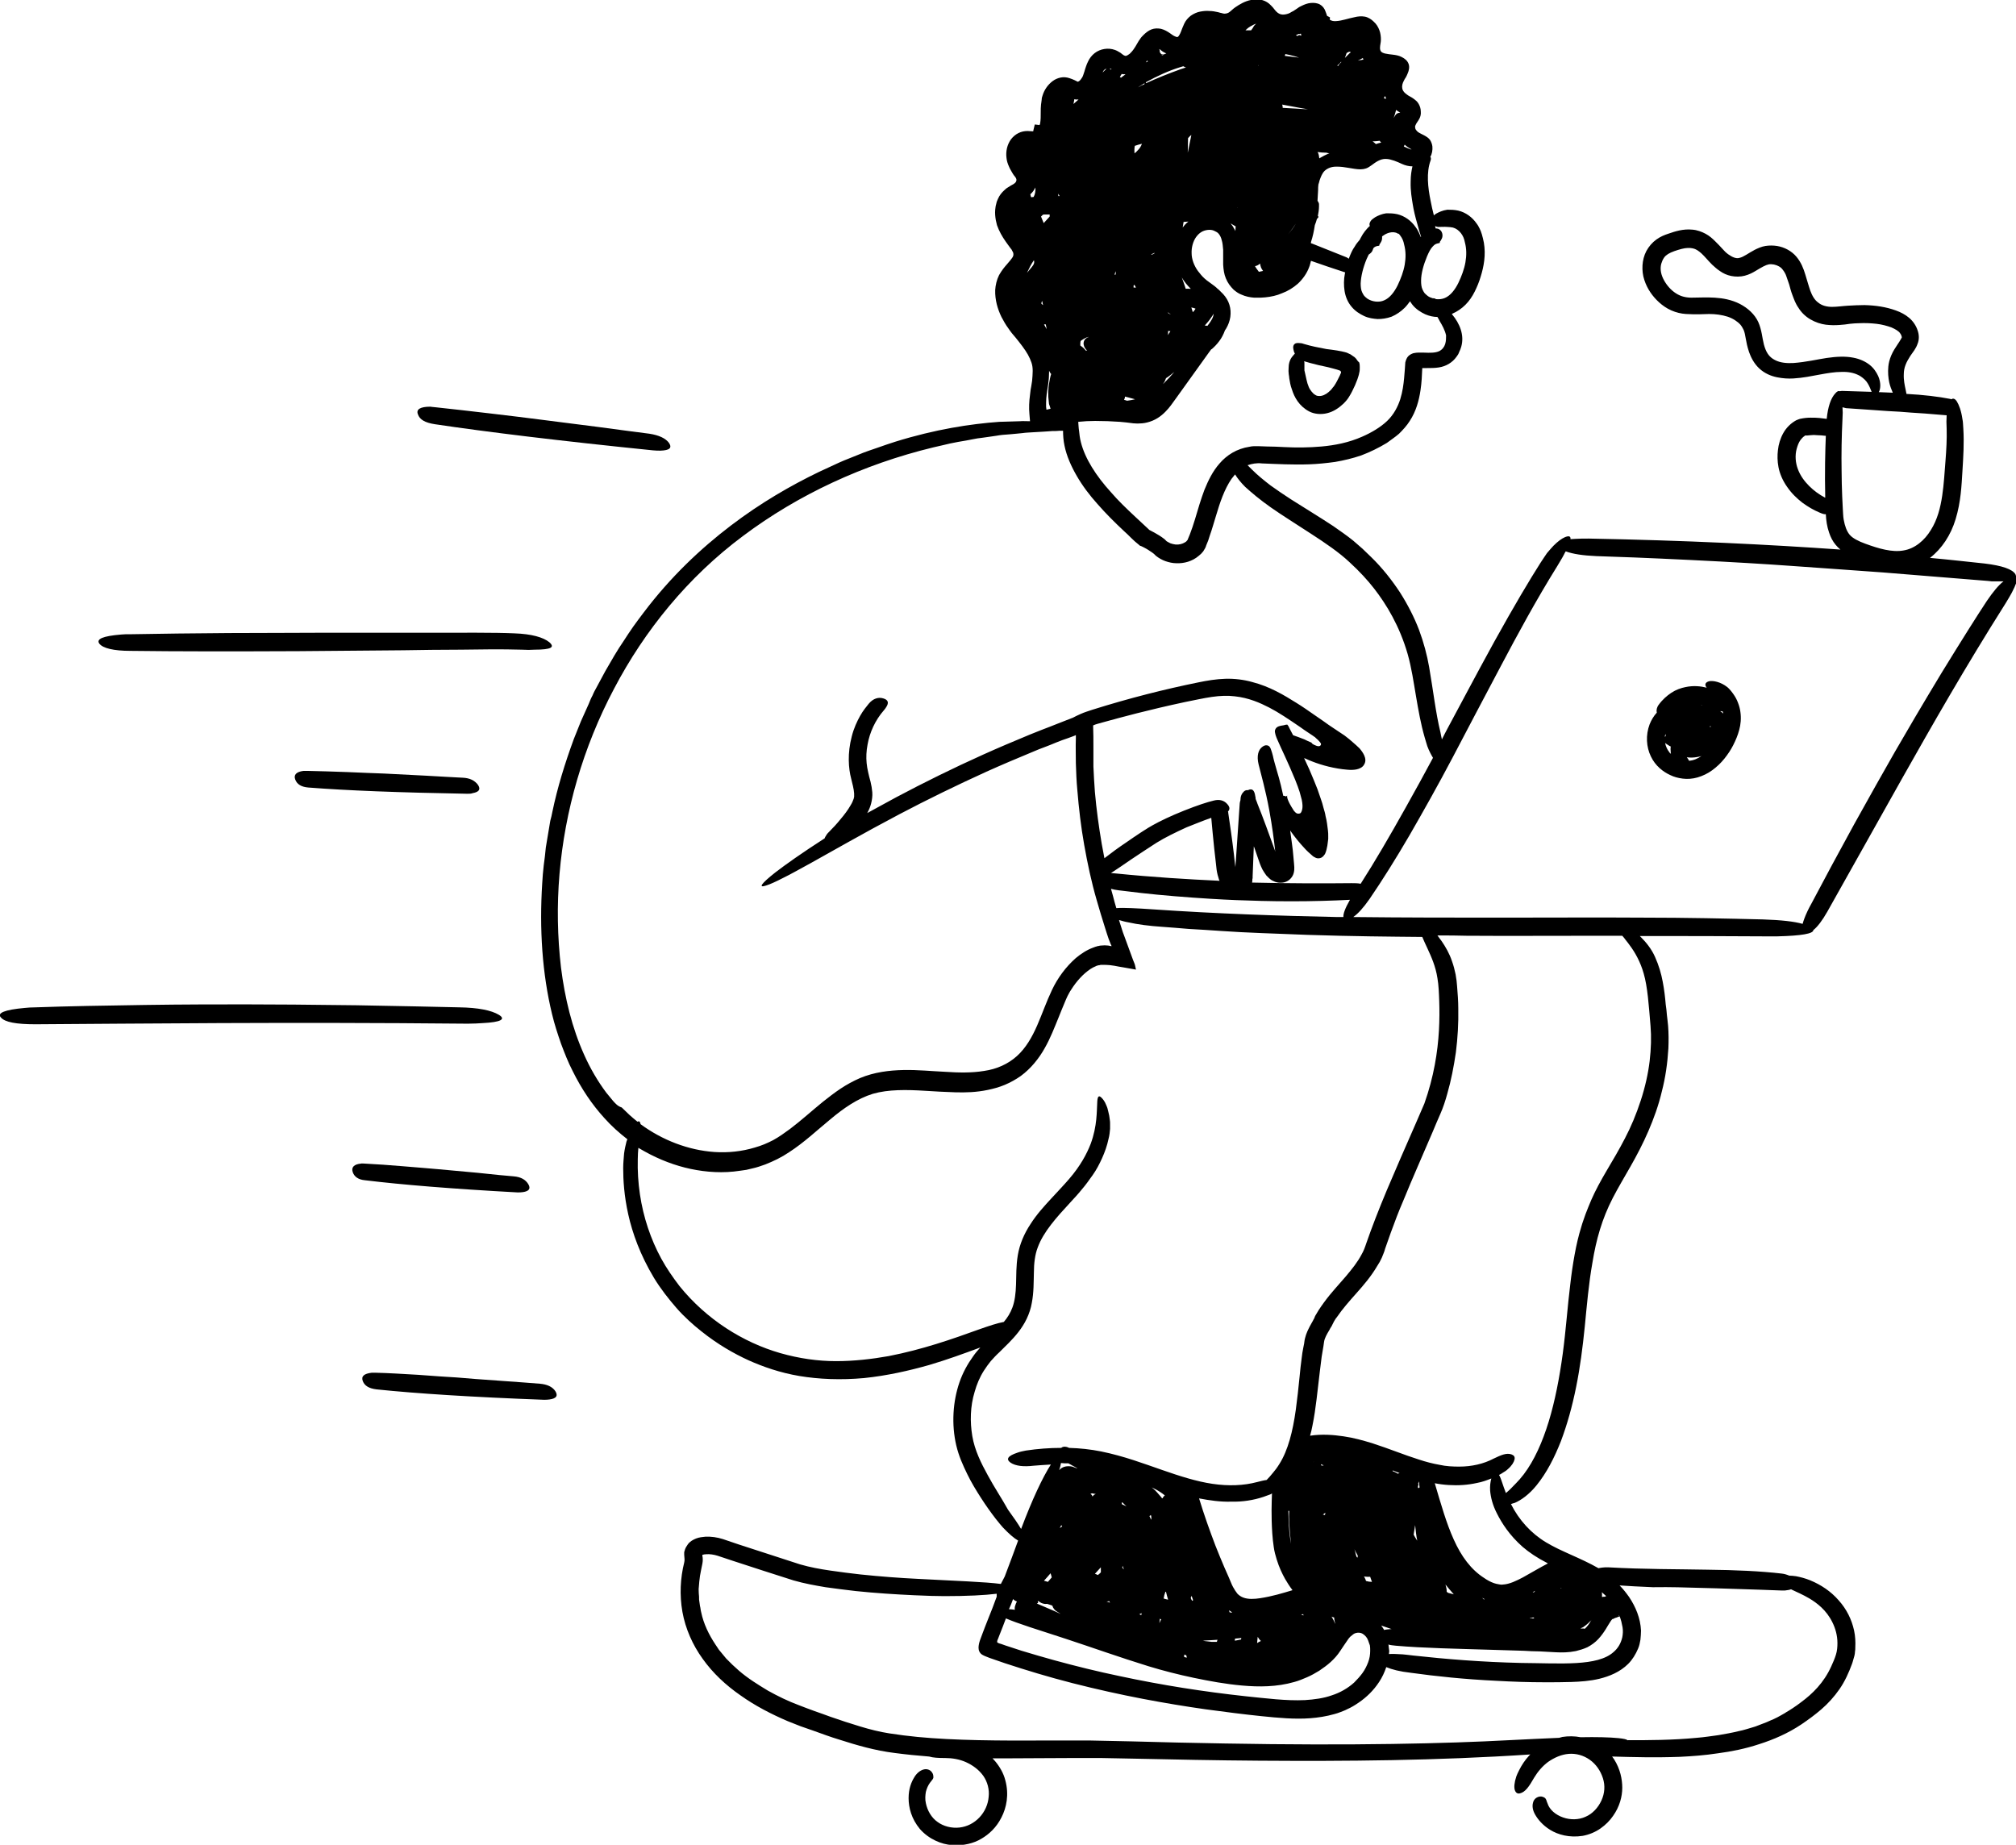 <svg width="789" height="722" viewBox="0 0 789 722" fill="none" xmlns="http://www.w3.org/2000/svg">
<g clip-path="url(#clip0_192_450)">
<path d="M530.775 140.448C530.426 140.099 530.193 139.75 529.727 139.518C529.378 139.285 528.912 138.936 528.562 138.704C528.096 138.471 527.514 138.239 527.048 138.006C524.719 137.309 521.923 136.96 519.128 136.611C515.983 136.03 513.071 135.448 510.392 134.635C509.81 134.402 509.228 134.286 508.762 134.286C507.713 134.17 507.015 134.286 506.665 134.635C506.199 134.983 505.966 135.681 506.199 136.727C506.316 137.309 506.432 137.89 506.782 138.355C506.199 139.053 505.617 139.634 505.151 140.448C504.685 141.378 504.336 142.424 504.336 143.819C504.336 144.517 504.219 145.215 504.336 145.912C504.336 146.61 504.569 147.307 504.569 148.005C504.802 149.4 505.034 150.912 505.617 152.423C506.549 155.446 508.412 158.934 512.372 161.027C514.352 162.073 517.031 162.305 519.361 161.724C521.807 161.143 523.903 159.748 525.767 158.004C526.699 157.074 527.514 156.143 528.096 155.097C528.912 153.818 529.611 152.307 530.309 150.795C530.659 149.981 530.892 149.284 531.241 148.47C531.474 147.656 531.824 146.842 531.94 146.028C532.173 145.215 532.173 144.517 532.173 143.819C532.173 143.122 532.173 142.541 531.94 141.843C531.358 141.378 531.008 140.797 530.775 140.448ZM524.369 146.959L523.787 148.121C523.438 148.819 523.088 149.516 522.739 150.098C522.389 150.679 522.04 151.26 521.574 151.725C521.108 152.423 520.526 153.004 519.943 153.469C518.895 154.399 517.381 155.097 516.216 154.981C515.634 154.981 515.168 154.865 514.702 154.516C514.236 154.283 513.77 153.818 513.304 153.237C512.838 152.656 512.372 151.958 512.139 151.26C511.79 150.447 511.557 149.633 511.324 148.586C511.091 147.656 510.858 146.61 510.625 145.447C510.509 145.215 510.509 144.866 510.509 144.633C510.509 144.401 510.509 144.517 510.509 144.517C510.509 144.401 510.509 143.819 510.509 143.354C510.509 142.773 510.509 142.308 510.509 141.959C510.509 141.727 510.392 141.494 510.392 141.378C511.79 141.843 513.654 142.308 515.983 142.889C517.148 143.122 518.546 143.471 519.71 143.703C520.875 144.052 522.156 144.285 523.205 144.633C523.554 144.75 523.903 144.866 524.253 144.982C524.602 145.098 524.952 145.447 524.835 145.912C524.719 146.145 524.486 146.61 524.369 146.959Z" fill="black"/>
<path d="M788.767 224.739C787.602 222.763 783.526 221.368 776.77 220.554C770.131 219.856 763.026 219.043 755.339 218.345C759.998 214.741 763.492 209.393 765.356 203.231C767.452 196.371 767.685 189.977 768.035 184.396C768.384 178.815 768.733 173.234 768.384 167.77C768.268 166.259 768.268 164.98 768.035 164.05C767.569 160.678 766.637 158.353 765.822 157.074C765.123 156.027 764.424 155.795 763.725 156.26C763.609 156.26 763.492 156.26 763.376 156.144C758.6 155.214 752.776 154.516 746.137 154.167C746.021 153.586 745.904 153.121 745.788 152.423C745.438 150.796 744.973 148.703 745.089 146.377C745.089 145.215 745.322 143.936 745.788 142.773C746.254 141.494 746.953 140.448 747.651 139.285C748.7 137.774 749.864 136.379 750.447 134.635C751.146 133.007 751.146 131.031 750.447 129.17C749.864 127.426 748.7 125.682 747.186 124.404C745.671 123.125 743.924 122.195 741.944 121.497C738.101 120.102 734.024 119.52 729.714 119.404C727.618 119.404 725.405 119.52 723.308 119.637C721.212 119.753 718.999 120.102 717.019 120.102C715.039 120.102 713.058 119.637 711.661 118.474C710.147 117.428 709.215 115.684 708.516 113.824C707.817 111.847 707.235 109.638 706.536 107.429C705.837 105.104 704.905 102.662 703.042 100.453C701.178 98.244 698.383 96.733 695.471 96.268C693.957 96.035 692.442 96.035 690.928 96.268C689.414 96.5 687.9 97.198 686.735 97.779C684.289 99.058 682.426 100.569 680.795 100.918C680.096 101.151 679.397 101.034 678.698 100.802C678 100.569 677.184 100.104 676.369 99.523C675.554 98.942 674.738 98.128 674.039 97.314C673.224 96.384 672.292 95.454 671.244 94.407C670.196 93.361 669.031 92.315 667.517 91.501C666.003 90.687 664.139 89.989 662.275 89.873C658.665 89.524 655.52 90.571 652.841 91.501C651.443 91.966 649.929 92.547 648.298 93.71C646.668 94.873 645.27 96.5 644.338 98.244C643.407 99.988 642.941 101.965 642.824 103.825C642.708 105.801 642.941 107.778 643.523 109.522C644.688 113.126 646.784 116.033 649.347 118.358C650.628 119.52 652.259 120.683 654.122 121.497C655.986 122.311 657.966 122.776 659.829 122.892C661.693 123.008 663.324 123.008 664.838 123.008C666.352 123.008 667.633 122.892 668.915 122.892C671.477 122.892 673.923 123.241 676.136 123.938C678.233 124.636 679.98 125.799 681.144 127.078C681.727 127.775 682.076 128.473 682.426 129.17C682.775 129.984 683.008 131.147 683.241 132.542C683.474 133.937 683.823 135.681 684.522 137.774C685.221 139.75 686.386 142.192 688.482 144.168C690.579 146.145 693.141 147.191 695.471 147.656C697.8 148.121 699.897 148.238 701.877 148.121C705.721 147.889 708.982 147.191 712.127 146.61C715.272 146.029 718.067 145.564 720.629 145.564C723.192 145.447 725.521 145.912 727.152 146.726C727.967 147.075 728.55 147.54 729.016 147.889C729.598 148.354 730.064 148.819 730.53 149.4C731.345 150.563 731.811 151.609 732.16 152.539C732.277 152.888 732.393 153.121 732.51 153.353C728.899 153.237 725.055 153.121 721.095 153.005C720.746 153.005 720.396 153.005 720.047 153.121C719.581 152.888 718.999 153.121 718.3 153.935C716.553 155.795 715.388 159.167 714.922 163.933C714.107 163.817 713.175 163.701 712.01 163.585C710.962 163.468 709.797 163.468 708.632 163.468C707.351 163.468 706.07 163.585 704.439 163.933C703.973 164.05 703.508 164.282 702.925 164.515C700.829 165.677 699.082 167.421 697.917 169.514C696.752 171.607 696.053 173.932 695.82 176.257C695.587 178.234 695.587 180.443 696.053 182.884C696.519 185.326 697.684 188.116 699.431 190.558C701.178 193.116 703.275 195.092 705.371 196.72C707.584 198.348 709.797 199.626 712.01 200.557C712.593 200.789 713.058 201.022 713.524 201.138C713.874 201.254 714.223 201.254 714.573 201.254C714.689 203.696 715.039 206.137 715.854 208.462C716.436 210.206 717.252 211.834 718.416 213.229C718.999 213.927 719.581 214.508 720.28 215.09C692.326 213.113 659.48 211.485 621.859 210.788C619.879 210.788 618.132 210.788 616.501 210.904C615.802 210.904 615.22 211.02 614.637 211.02C614.754 209.858 614.055 209.625 612.541 210.206C611.143 210.788 609.629 211.95 607.998 213.578C607.183 214.392 606.368 215.438 605.436 216.485C604.62 217.647 603.805 218.926 602.873 220.321C598.797 226.716 592.74 236.831 584.82 251.131C577.016 265.316 571.076 276.71 566.533 285.081C565.834 286.476 565.019 287.871 564.32 289.382C564.087 288.568 563.971 287.638 563.738 286.592C561.874 278.919 560.942 270.431 559.312 261.014C558.496 256.363 557.215 251.48 555.352 246.481C553.488 241.598 550.926 236.598 547.897 231.832C544.752 227.065 541.025 222.298 536.599 217.996C535.434 216.95 534.386 215.787 533.221 214.741C532.057 213.694 530.775 212.648 529.611 211.602C528.329 210.555 527.048 209.625 525.767 208.695C524.486 207.765 523.088 206.835 521.807 205.905C516.333 202.3 510.742 198.929 505.267 195.441C502.589 193.697 499.793 191.837 497.231 189.976C494.668 188 492.222 186.024 490.009 183.814C489.427 183.233 488.845 182.652 488.262 182.071C490.009 181.489 491.873 181.14 493.853 181.373C499.793 181.605 505.966 181.954 512.489 181.722C515.75 181.605 519.128 181.257 522.506 180.792C525.884 180.21 529.378 179.396 532.756 178.234C536.133 176.955 539.511 175.327 542.772 173.351C544.287 172.188 545.801 171.258 547.548 169.747C549.062 168.235 550.576 166.607 551.741 164.747C554.187 161.027 555.352 156.725 555.934 152.772C556.4 149.749 556.516 146.843 556.633 144.052C557.215 144.052 557.798 144.052 558.38 144.052C560.011 144.052 561.525 144.052 563.039 143.82C564.553 143.587 565.834 143.122 566.999 142.424C568.164 141.727 569.212 140.797 570.027 139.634C570.493 139.053 570.843 138.472 571.076 137.774L571.542 136.728L571.891 135.681C573.172 131.147 571.309 126.613 568.28 123.008C568.28 123.008 568.28 123.008 568.164 122.892C568.28 122.892 568.28 122.892 568.397 122.776C570.26 121.962 572.008 120.799 573.522 119.288C575.036 117.776 576.201 116.033 577.132 114.172C578.064 112.312 578.88 110.336 579.462 108.359C580.743 104.29 581.558 99.756 580.743 94.989C580.51 93.826 580.277 92.78 579.928 91.617C579.811 91.385 579.695 90.919 579.578 90.571C579.462 90.222 579.229 89.873 579.112 89.524C578.763 88.827 578.414 88.129 577.948 87.548C576.201 84.99 573.638 83.13 570.726 82.432C569.096 82.083 567.814 82.083 566.766 82.083C566.65 82.083 566.533 82.083 566.417 82.083C564.67 82.316 563.155 83.013 562.107 83.595C561.758 83.827 561.408 84.06 561.175 84.292C560.709 82.432 560.244 80.572 559.894 78.596C558.846 73.48 558.147 67.55 559.894 62.784C560.011 62.551 560.011 62.202 560.011 61.97C560.011 61.737 559.894 61.505 559.778 61.388C560.477 60.226 560.709 58.714 560.593 57.319C560.477 56.389 560.127 55.459 559.661 54.761C559.079 53.947 558.264 53.482 557.448 53.017C556.633 52.552 555.701 52.203 554.886 51.622C554.536 51.273 554.187 50.925 553.954 50.46C553.837 49.995 553.721 49.529 553.954 49.064C554.303 48.134 555.002 47.437 555.468 46.507C555.934 45.693 556.167 44.646 556.05 43.6C556.05 42.554 555.701 41.507 555.235 40.693C554.769 39.763 553.837 39.066 553.022 38.484C552.207 37.903 551.275 37.554 550.576 36.973C549.761 36.392 549.062 35.694 548.829 34.764C548.713 34.183 548.713 33.718 548.829 33.136C548.946 32.555 549.178 32.09 549.411 31.625C549.644 31.16 549.877 30.695 550.227 30.23L550.576 29.532C550.693 29.299 550.809 29.067 550.926 28.718C551.391 27.672 551.741 26.277 551.275 24.998C550.809 23.719 549.761 22.905 548.596 22.324C547.548 21.742 546.15 21.51 545.102 21.394C544.054 21.277 543.005 21.161 541.957 20.928C541.491 20.812 540.909 20.58 540.559 20.231C540.21 19.882 540.093 19.301 540.093 18.72C540.093 17.673 540.443 16.627 540.443 15.58C540.443 15.115 540.443 14.418 540.326 13.72C540.21 13.023 540.093 12.441 539.861 11.86C539.395 10.581 538.696 9.418 537.647 8.488C536.716 7.558 535.434 6.744 534.153 6.512C532.872 6.279 531.358 6.395 530.077 6.744C527.631 7.209 525.185 8.139 522.972 8.256C521.923 8.372 520.992 8.139 520.409 7.674C520.409 7.442 520.526 7.093 520.526 6.861C520.293 6.628 519.943 6.512 519.477 6.279C519.477 6.279 519.361 6.279 519.361 6.163C519.128 5.582 519.012 5 518.779 4.535C518.429 3.373 517.614 2.326 516.566 1.745C515.517 1.164 514.12 1.047 512.955 1.164C511.674 1.28 510.509 1.745 509.344 2.326C508.762 2.559 508.179 2.908 507.597 3.373L506.199 4.303L505.5 4.652L504.918 5C504.569 5.233 504.103 5.349 503.753 5.465C502.938 5.698 502.006 5.814 501.191 5.582C500.376 5.349 499.677 4.768 499.094 4.07L498.163 2.908C497.697 2.443 497.231 1.861 496.648 1.396C494.668 -0.232 491.989 -0.58 489.543 0.001C487.214 0.466 485.234 1.629 483.37 2.908C482.904 3.256 482.438 3.605 482.089 3.954C481.856 4.186 481.507 4.419 481.274 4.652C480.691 5.117 479.992 5.349 479.177 5.349C478.828 5.349 478.478 5.233 478.129 5.117L477.547 5L476.731 4.768C475.683 4.535 474.518 4.303 473.353 4.303C472.189 4.186 471.024 4.303 469.743 4.535C468.461 4.768 467.18 5.349 466.016 6.163C464.967 6.977 464.035 8.023 463.453 9.302C462.871 10.581 462.521 11.511 462.172 12.441C461.822 13.371 461.356 14.069 461.124 14.302C460.891 14.534 460.658 14.534 460.308 14.418C460.075 14.302 459.842 14.185 459.493 14.069L458.911 13.72L458.095 13.139C456.93 12.325 455.766 11.627 454.368 11.279C453.203 11.046 451.806 11.046 450.641 11.511C449.476 11.976 448.428 12.79 447.496 13.72C447.03 14.185 446.564 14.65 446.215 15.232C445.865 15.697 445.399 16.394 445.167 16.859C444.934 17.324 444.584 17.789 444.351 18.254C444.118 18.603 443.885 18.952 443.652 19.301C443.186 19.998 442.604 20.58 442.138 21.045C441.556 21.51 441.09 21.742 440.74 21.859C440.624 21.859 440.508 21.859 440.391 21.859C440.275 21.859 440.158 21.742 439.809 21.626L439.459 21.394L438.993 21.045C438.76 20.812 438.411 20.58 438.178 20.463C437.596 20.115 437.013 19.766 436.314 19.533C433.752 18.603 430.607 19.068 428.394 20.812C427.346 21.626 426.414 22.789 425.832 24.068C425.482 24.765 425.249 25.346 425.016 26.044L424.667 27.09L424.434 27.904C424.318 28.369 424.085 28.834 423.968 29.299C423.852 29.648 423.735 29.997 423.502 30.346C423.153 30.927 422.687 31.509 422.337 31.741C421.988 31.974 421.872 31.974 421.755 31.974C421.755 31.974 421.639 31.974 421.522 31.857L421.056 31.625L420.59 31.392C419.891 31.044 419.193 30.811 418.494 30.578C417.446 30.23 416.281 30.113 415.116 30.346C413.951 30.578 412.903 31.044 411.971 31.741C410.108 33.136 408.71 35.113 408.011 37.438C407.778 38.019 407.662 38.601 407.662 39.182C407.545 39.763 407.545 40.461 407.429 40.926C407.312 41.972 407.312 42.902 407.312 43.716C407.312 45.46 407.312 47.088 407.079 48.251C407.079 48.483 406.963 48.716 406.846 48.948L404.983 48.716L404.4 51.157C404.4 51.273 404.4 51.39 404.4 51.39C404.284 51.39 404.167 51.39 404.167 51.39C403.469 51.39 402.77 51.273 402.187 51.273C400.906 51.273 399.741 51.506 398.577 52.087C397.412 52.669 396.48 53.483 395.665 54.529C394.151 56.622 393.568 59.296 393.918 61.853C394.034 63.016 394.384 64.062 394.849 65.109C395.082 65.69 395.315 66.155 395.665 66.737L396.131 67.55L396.48 68.132C396.713 68.481 396.946 68.829 397.179 69.062C397.412 69.411 397.645 69.643 397.761 70.108C397.878 70.457 397.761 70.922 397.528 71.271C397.295 71.62 396.946 71.852 396.597 72.085C396.247 72.317 395.898 72.433 395.548 72.666L395.199 72.899L394.616 73.247C394.151 73.48 393.568 73.945 393.102 74.41C392.054 75.34 391.122 76.503 390.54 77.898C390.19 78.596 389.957 79.293 389.841 79.991C389.608 80.688 389.608 81.386 389.492 82.083C389.375 83.479 389.492 84.757 389.725 86.153C389.841 86.85 390.074 87.432 390.19 88.129C390.423 88.71 390.656 89.292 390.889 89.873C391.938 92.198 393.219 94.059 394.5 95.803L395.432 97.082L395.898 97.663L396.131 98.128C396.364 98.477 396.597 98.942 396.597 99.29C396.713 99.872 396.48 100.453 396.131 100.918C396.014 101.151 395.082 102.313 394.151 103.36C393.219 104.406 392.054 105.801 391.006 107.662C390.074 109.522 389.608 111.615 389.492 113.475C389.375 117.428 390.423 120.916 391.938 124.055C392.753 125.566 393.568 127.078 394.616 128.473C395.548 129.868 396.48 131.031 397.528 132.193C399.392 134.519 401.139 136.728 402.304 138.82C402.886 139.867 403.352 140.913 403.702 141.959C404.051 143.006 404.167 144.052 404.167 145.215C404.167 146.377 404.051 147.656 403.934 149.052L403.585 151.261L403.352 152.539L403.119 154.516C402.77 157.074 402.653 159.632 402.886 162.073L403.119 164.863C401.838 164.863 400.44 164.747 399.043 164.863C396.597 164.98 393.918 164.98 391.122 165.096C379.824 165.91 366.08 168.003 350.356 172.886C348.143 173.583 345.814 174.397 343.484 175.211C341.155 176.025 338.592 176.839 336.146 177.885C333.7 178.931 331.021 179.862 328.459 181.024C325.896 182.187 323.217 183.466 320.422 184.745C309.59 189.976 297.826 196.72 286.062 205.672C274.298 214.624 262.418 225.786 251.818 239.854C250.537 241.598 249.139 243.342 247.858 245.202C246.577 247.062 245.296 248.922 244.131 250.783C241.569 254.503 239.239 258.572 236.91 262.642C235.745 264.734 234.697 266.827 233.532 268.92C232.95 269.966 232.367 271.013 231.901 272.175C231.319 273.222 230.853 274.384 230.387 275.547C229.339 277.756 228.407 280.081 227.359 282.29C226.427 284.615 225.495 286.941 224.563 289.266C221.069 298.8 218.157 308.217 216.177 317.751C215.944 318.913 215.711 320.076 215.362 321.239C215.129 322.401 215.012 323.564 214.779 324.727C214.43 327.052 213.964 329.377 213.615 331.702C213.382 334.028 213.149 336.353 212.799 338.678C212.683 339.841 212.566 341.004 212.45 342.166C212.333 343.329 212.333 344.492 212.217 345.538C211.052 363.675 212.217 381.115 216.061 396.927C216.992 400.88 218.274 404.716 219.555 408.437C220.953 412.157 222.35 415.761 224.097 419.133C227.475 425.993 231.668 432.271 236.56 437.619C239.356 440.758 242.384 443.432 245.529 445.874C245.412 446.223 245.296 446.455 245.179 446.804C244.83 448.199 244.48 449.71 244.248 451.454C244.131 453.198 243.898 455.059 243.898 457.151C243.898 461.918 244.248 467.964 245.878 475.289C247.509 482.613 250.537 491.101 255.895 500.053C258.574 504.471 261.719 508.424 264.747 511.912C266.261 513.656 267.892 515.283 269.523 516.795C271.153 518.306 272.784 519.701 274.415 520.98C280.937 526.212 287.343 529.816 292.934 532.374C298.641 534.932 305.28 537.257 312.851 538.536C320.539 539.815 329.041 540.164 338.126 539.35C347.211 538.42 355.83 536.443 363.634 534.234C370.739 532.142 377.378 529.7 383.668 527.375C382.736 528.421 381.688 529.584 380.756 530.979C378.659 533.886 376.796 537.257 375.515 540.978C374.233 544.698 373.418 548.768 373.185 553.069C372.952 557.371 373.302 561.557 374.233 565.626C375.282 570.044 376.912 573.532 378.543 576.903C380.174 580.275 382.037 583.298 383.901 586.205C385.764 589.111 387.744 591.901 389.725 594.459C390.889 595.971 391.821 597.017 392.52 597.831C394.849 600.273 396.829 602.016 398.46 602.947C396.946 607.132 395.199 611.783 393.219 617.015C392.753 617.945 392.17 618.991 391.705 619.921C385.415 619.107 374.699 618.758 359.441 617.945C352.103 617.596 344.532 617.015 336.729 616.201C334.748 615.968 332.885 615.736 330.905 615.503C328.925 615.271 326.945 614.922 324.965 614.689C321.004 614.108 317.044 613.41 313.084 612.248C305.28 609.69 297.244 607.132 289.09 604.458C286.994 603.76 285.014 603.063 282.917 602.365C280.704 601.668 278.375 601.319 276.045 601.435C274.88 601.551 273.599 601.668 272.434 602.133C271.27 602.598 269.988 603.295 269.173 604.458C268.824 605.039 268.358 605.621 268.125 606.318C268.008 606.667 267.892 607.016 267.775 607.481C267.775 607.83 267.775 608.178 267.775 608.527C267.892 609.922 268.008 610.62 267.775 611.55C266.261 617.596 265.912 624.223 267.077 630.85C268.241 637.361 271.037 643.755 274.997 649.22C278.957 654.8 284.082 659.567 289.789 663.52C295.496 667.589 301.786 670.845 308.309 673.635C309.939 674.333 311.686 674.914 313.317 675.612C314.948 676.193 316.578 676.774 318.325 677.356C321.587 678.518 324.965 679.797 328.459 680.844C335.331 683.052 342.552 685.145 350.123 686.075C354.549 686.657 359.092 687.122 363.634 687.471C365.148 687.936 367.245 688.052 369.924 688.052C372.603 688.052 375.515 688.517 378.077 689.68C380.639 690.842 383.085 692.586 384.833 695.028C386.463 697.353 387.279 700.376 386.929 703.283C386.696 706.189 385.415 709.096 383.318 711.305C381.222 713.514 378.543 714.909 375.515 715.258C372.486 715.607 369.225 714.793 366.895 713.049C364.566 711.421 362.935 708.631 362.353 705.724C362.004 704.213 362.12 702.701 362.353 701.306C362.702 699.911 363.285 698.632 363.984 697.702C364.333 697.237 364.566 697.004 364.799 696.655C365.265 696.074 365.381 695.725 365.265 695.144C365.265 694.563 365.032 693.865 364.333 693.168C363.518 692.47 362.469 692.237 361.305 692.586C360.14 692.935 358.742 693.981 357.81 695.609C356.646 697.469 355.597 700.143 355.597 703.747C355.597 707.352 356.646 711.77 360.023 715.839C361.771 717.815 363.867 719.327 366.08 720.373C368.293 721.42 370.506 722.001 372.719 722.117C377.029 722.466 381.105 721.42 384.017 719.676C387.046 717.932 389.957 715.258 391.938 711.305C393.918 707.468 394.966 702.352 393.452 696.772C392.753 693.981 391.239 691.424 389.492 689.331C389.142 688.982 388.793 688.517 388.443 688.168C390.889 688.168 393.335 688.168 395.781 688.168C403.469 688.168 411.272 688.052 419.193 688.052C423.153 688.052 427.113 688.052 431.073 688.052C435.033 688.168 439.11 688.168 443.07 688.284C459.26 688.633 475.916 688.982 492.921 689.098C526.699 689.331 562.107 689.098 598.913 686.657C598.797 686.773 598.564 687.005 598.447 687.122C596.817 688.866 595.535 690.842 594.604 692.702C594.021 693.749 593.672 694.679 593.439 695.26C592.624 697.702 592.507 699.562 592.857 700.608C593.206 701.655 593.905 702.12 594.837 701.887C596.933 701.422 598.447 699.213 600.427 695.725C601.825 693.4 603.689 691.191 605.902 689.563C608.231 687.936 611.027 686.657 613.938 686.424C616.85 686.192 619.762 687.006 622.208 688.75C624.654 690.493 626.401 693.051 627.333 695.958C628.265 698.864 628.032 701.887 626.751 704.678C625.469 707.468 623.256 709.909 620.461 711.072C617.899 712.235 614.637 712.351 611.725 711.305C610.328 710.84 608.93 710.026 607.882 709.096C606.833 708.166 606.018 707.003 605.669 705.84C605.436 705.375 605.319 704.91 605.203 704.561C604.97 703.98 604.737 703.631 604.155 703.399C603.689 703.166 602.99 702.934 601.942 703.283C601.01 703.631 600.194 704.445 599.961 705.608C599.612 706.887 599.845 708.514 600.777 710.142C601.825 712.002 603.689 714.328 606.717 716.188C609.745 718.048 614.171 719.327 619.413 718.513C621.975 718.048 624.421 717.002 626.401 715.606C628.381 714.211 630.012 712.584 631.293 710.723C633.856 707.119 634.904 703.166 634.904 699.678C634.904 696.307 634.089 692.354 631.759 688.633C631.526 688.284 631.177 687.819 630.944 687.471C631.06 687.471 631.06 687.471 631.177 687.471C639.097 687.703 647.833 687.936 657.384 687.587C662.159 687.354 667.167 687.005 672.409 686.192C677.65 685.494 683.008 684.448 688.599 682.587C694.073 680.844 699.78 678.402 705.138 674.798C707.701 673.054 710.263 671.194 712.826 668.985C715.388 666.776 717.834 664.101 719.93 661.079C722.027 658.056 723.541 654.684 724.822 651.196L725.055 650.499L725.288 649.685C725.405 649.103 725.638 648.638 725.754 648.057C725.871 647.476 725.987 647.011 725.987 646.429C726.104 645.848 726.104 645.267 726.104 644.802C726.22 642.593 726.104 640.384 725.638 638.175C724.706 633.873 722.726 629.804 719.581 626.316C716.553 622.828 712.709 620.27 708.516 618.526C706.536 617.712 704.672 617.247 702.925 616.898C701.993 616.782 701.062 616.666 700.246 616.666C699.431 616.317 698.383 615.968 697.218 615.852C689.181 614.922 679.397 614.457 667.983 614.34C656.568 614.108 643.523 614.224 629.313 613.41C628.498 613.41 627.682 613.41 626.984 613.527C626.401 613.643 625.935 613.643 625.586 613.759C618.481 609.69 611.027 607.248 605.086 603.644C599.263 600.156 594.487 594.924 591.342 588.646C591.808 588.53 592.274 588.297 592.857 588.181C595.302 587.135 598.447 584.926 601.359 581.321C605.319 576.438 608.348 570.509 610.91 563.998C613.356 557.487 615.336 550.395 616.85 542.838C618.364 535.397 619.413 527.375 620.228 519.236C621.043 510.982 621.742 502.494 623.256 494.007C623.955 489.705 624.887 485.404 626.168 481.218C627.449 477.033 629.08 472.963 631.177 468.894C633.273 464.825 635.719 460.756 638.165 456.454C640.611 452.152 643.057 447.501 645.154 442.618C647.25 437.735 649.114 432.62 650.395 427.155C651.793 421.807 652.608 416.11 652.957 410.297C653.074 407.39 653.074 404.367 652.841 401.461L652.608 399.252L652.375 397.275C652.259 395.88 652.142 394.485 651.909 393.09C651.676 390.3 651.327 387.277 650.744 384.254C650.162 381.115 649.23 377.859 647.716 374.488C646.318 371.349 644.222 368.791 642.242 366.814C642.125 366.698 641.892 366.465 641.776 366.349C659.014 366.349 675.088 366.349 689.647 366.465C692.209 366.465 694.19 366.465 695.704 366.465C705.022 366.233 709.681 365.419 709.681 364.024C711.311 362.745 713.175 360.303 715.155 356.815C723.308 342.399 732.976 324.959 744.39 304.729C755.805 284.499 768.966 261.363 784.923 236.133C785.855 234.622 786.671 233.227 787.369 231.948C789 228.809 789.699 226.832 789.349 226.018C789 225.67 789 225.205 788.767 224.739ZM735.072 147.191C734.373 145.68 733.325 144.052 731.694 142.773C730.064 141.494 727.851 140.448 725.288 139.983C722.376 139.402 718.882 139.518 714.922 140.099C711.078 140.681 706.769 141.727 701.877 142.076C699.547 142.192 696.868 142.076 694.655 140.913C693.491 140.332 692.559 139.518 691.86 138.472C691.161 137.425 690.695 136.146 690.346 134.867C689.647 132.193 689.531 129.17 688.133 126.031C686.735 123.008 684.056 120.567 680.911 118.939C674.505 115.684 667.4 116.498 661.926 116.498C660.528 116.498 659.247 116.265 658.199 115.916C657.151 115.567 656.102 114.986 655.171 114.289C653.307 112.893 651.793 110.917 650.861 108.94C649.929 106.964 649.696 104.987 650.162 103.243C650.395 102.43 650.744 101.616 651.21 100.918C651.676 100.221 652.142 99.872 652.841 99.407C654.122 98.593 656.335 97.895 658.082 97.43C659.829 96.965 661.344 96.965 662.508 97.198C663.673 97.43 664.721 98.128 665.886 99.174C667.167 100.337 668.332 101.848 670.079 103.592C671.011 104.406 671.943 105.336 673.224 106.15C674.389 106.964 675.787 107.662 677.534 108.01C679.281 108.359 681.144 108.359 682.891 107.894C684.639 107.429 685.92 106.731 687.085 106.034C688.249 105.336 689.181 104.755 690.113 104.29C691.045 103.825 691.627 103.592 692.209 103.476C693.491 103.243 695.121 103.592 696.286 104.29C696.635 104.522 696.868 104.639 697.101 104.871C697.334 105.104 697.567 105.336 697.8 105.685C698.033 105.918 698.266 106.383 698.499 106.731C698.732 107.196 698.965 107.545 699.082 108.01C699.431 108.94 699.78 110.103 700.246 111.382C700.596 112.661 700.945 114.056 701.527 115.567C702.11 117.079 702.692 118.823 703.857 120.451C704.905 122.195 706.536 123.822 708.516 124.985C710.496 126.148 712.709 126.845 714.573 127.078C716.553 127.31 718.183 127.31 719.814 127.194C721.328 127.078 722.726 126.961 724.007 126.729C725.172 126.613 726.453 126.496 727.618 126.496C729.947 126.38 732.277 126.496 734.373 126.729C736.47 126.961 738.566 127.543 740.197 128.124C741.828 128.822 743.109 129.635 743.575 130.333C744.157 131.031 744.39 131.961 744.274 132.193C744.274 132.31 744.274 132.193 744.157 132.31C744.157 132.426 744.041 132.542 743.924 132.775C743.691 133.24 743.225 133.937 742.527 134.984C741.828 136.03 740.896 137.425 740.197 139.053C739.498 140.681 739.149 142.192 739.032 143.471C738.799 145.796 739.032 147.889 739.382 149.633C739.731 151.261 740.314 152.539 740.779 153.702C739.032 153.586 737.169 153.586 735.305 153.47C736.004 152.307 736.237 149.865 735.072 147.191ZM732.626 160.445C737.285 160.794 740.896 161.027 743.575 161.143C746.254 161.376 749.515 161.608 753.359 161.841C756.504 162.073 759.299 162.306 761.861 162.538C761.745 164.05 761.745 165.91 761.861 167.886C761.978 171.839 761.745 176.025 761.396 180.443C761.046 184.745 760.813 189.395 760.114 194.046C759.415 198.696 758.251 203.347 755.688 207.416C753.242 211.485 749.399 214.741 744.973 215.438C740.546 216.252 735.305 214.741 729.947 212.764C727.385 211.834 725.055 210.671 723.891 209.276C722.726 207.881 722.027 205.905 721.561 203.347C721.328 202.068 721.328 200.557 721.212 199.045C721.095 197.417 721.095 195.79 720.979 194.278C720.862 191.023 720.746 187.767 720.746 184.396C720.629 177.653 720.746 170.793 721.095 163.817C721.212 162.189 721.212 160.794 721.095 159.399C721.561 159.515 722.027 159.632 722.493 159.748C724.589 159.864 727.967 160.097 732.626 160.445ZM708.05 190.209C706.186 188.349 704.556 186.14 703.624 183.582C702.692 181.14 702.459 178.234 703.158 175.676C703.508 174.397 703.973 173.118 704.672 172.188C705.022 171.723 705.371 171.374 705.721 171.025C705.954 170.793 706.186 170.793 706.303 170.56C706.419 170.444 706.536 170.444 706.652 170.444C706.769 170.444 706.769 170.444 706.885 170.444C707.002 170.444 707.002 170.444 707.118 170.444C707.235 170.444 707.235 170.444 707.351 170.444C707.701 170.444 708.05 170.328 708.516 170.328C709.331 170.212 710.38 170.212 711.311 170.328C712.36 170.328 713.291 170.444 714.34 170.56C714.456 170.56 714.456 170.56 714.573 170.56C714.34 176.49 714.107 184.628 714.34 194.743H714.223C712.01 193.581 709.914 192.069 708.05 190.209ZM565.601 134.635C565.252 135.797 564.437 136.844 563.272 137.425C561.758 138.123 559.778 138.123 557.215 138.006C555.934 138.006 554.653 137.89 553.139 138.239C552.44 138.472 551.741 138.82 551.159 139.402C550.576 139.983 550.227 140.913 549.994 141.843C549.877 143.471 549.761 145.564 549.528 148.005C549.295 150.447 548.946 153.237 548.014 156.26C547.082 159.167 545.451 162.306 542.889 164.747C540.326 167.189 536.832 169.281 533.105 170.909C527.864 173.234 522.389 174.281 517.264 174.746C512.139 175.211 507.131 175.211 502.589 174.978C500.259 174.862 498.046 174.746 495.833 174.746C494.785 174.746 493.62 174.63 492.572 174.63H491.756C491.407 174.63 491.058 174.63 490.708 174.63C490.126 174.63 489.543 174.746 488.961 174.862C486.632 175.211 484.302 176.025 482.322 177.187C480.342 178.35 478.711 179.745 477.314 181.373C474.635 184.396 472.888 188 471.373 191.72C469.976 195.441 468.811 199.394 467.646 203.347C467.064 205.323 466.365 207.3 465.666 209.16C465.433 209.625 465.317 210.09 465.084 210.555L464.851 211.137C464.851 211.253 464.734 211.369 464.734 211.369C464.501 211.718 464.152 212.067 463.686 212.299C462.754 212.881 461.473 213.229 460.075 213.113C459.376 212.997 458.678 212.881 458.095 212.648C457.513 212.415 457.047 212.067 456.581 211.834C456.348 211.602 455.999 211.253 455.766 211.02C454.252 209.858 453.087 209.16 451.806 208.462L450.058 207.532C449.709 207.3 449.709 207.416 449.709 207.3C449.593 207.3 449.593 207.184 449.593 207.184C447.845 205.556 446.098 203.928 444.351 202.3C440.857 199.045 437.596 195.906 434.8 192.651C428.977 186.256 424.667 179.513 423.036 173.118C422.57 171.374 422.454 169.863 422.337 168.816C422.105 167.421 422.104 166.259 421.988 165.096C424.201 164.863 426.414 164.747 428.627 164.747C431.888 164.747 435.033 164.863 438.294 165.096L440.74 165.329C441.556 165.445 442.488 165.561 443.536 165.677C444.584 165.794 445.749 165.794 447.03 165.677C448.311 165.561 449.709 165.212 451.107 164.631C453.902 163.468 455.882 161.492 457.28 159.864C457.979 159.05 458.561 158.236 459.143 157.423L460.658 155.33C462.638 152.539 464.734 149.633 466.831 146.726C468.927 143.82 470.907 141.029 473.004 138.123C473.353 137.658 473.586 137.309 473.936 136.844C474.052 136.728 474.169 136.611 474.285 136.611C475.217 135.797 476.265 134.751 477.197 133.472C478.012 132.426 478.828 130.914 479.41 129.287C479.527 129.054 479.76 128.822 479.876 128.589C480.691 127.194 481.274 125.682 481.507 124.055C481.74 122.427 481.623 120.799 481.157 119.288C480.691 117.776 479.876 116.381 478.711 115.102C478.129 114.521 477.547 113.94 476.964 113.358C476.615 113.126 476.265 112.777 476.032 112.545L475.333 111.963L473.12 110.336C472.538 109.987 472.072 109.522 471.49 109.057C470.442 108.127 469.626 107.08 468.811 106.034C467.297 103.941 466.365 101.383 466.365 99.174C466.248 96.849 466.947 94.407 468.112 92.78C469.393 91.036 470.791 90.222 472.655 89.989C473.586 89.873 474.518 89.989 475.217 90.338C475.916 90.687 476.498 90.919 476.964 91.501C477.43 92.082 477.896 92.896 478.129 93.942C478.478 94.989 478.595 96.384 478.711 97.779C478.711 98.477 478.711 99.29 478.711 100.104V101.5V102.313V102.895V103.592C478.828 105.453 479.061 107.313 479.76 108.94C480.458 110.684 481.507 112.08 482.788 113.358C483.603 114.056 484.651 114.87 485.933 115.335C487.447 116.033 489.194 116.381 490.825 116.498C491.29 116.498 491.64 116.498 492.106 116.498C492.455 116.498 493.038 116.498 493.387 116.498C493.969 116.498 494.552 116.381 495.134 116.381C497.464 116.149 499.677 115.684 501.773 114.754C503.986 113.94 506.083 112.661 507.946 111.033C509.81 109.289 511.441 107.08 512.372 104.522C512.722 103.709 512.838 102.895 513.071 102.081C517.031 103.476 521.457 104.987 526.466 106.615C526.466 106.731 526.349 106.964 526.349 107.08C525.884 109.405 525.884 111.731 526.233 113.94C526.582 116.149 527.514 118.358 528.912 119.986C530.31 121.729 532.173 122.892 533.92 123.706C535.667 124.52 537.531 124.752 539.162 124.869C540.909 124.869 542.656 124.636 544.636 123.938C546.5 123.125 548.247 121.962 549.761 120.451C550.576 119.637 551.159 118.823 551.857 117.893C552.09 118.358 552.44 118.823 552.789 119.288C554.187 121.032 556.05 122.195 557.798 123.008C559.428 123.706 561.059 124.055 562.573 124.055C562.573 124.171 562.69 124.171 562.69 124.287L563.039 124.869C563.155 125.101 563.272 125.334 563.388 125.566C564.437 127.31 565.485 129.17 565.951 131.263C565.951 132.31 565.951 133.472 565.601 134.635ZM454.834 21.51C454.95 21.394 455.067 21.394 455.183 21.394C455.3 21.394 455.3 21.394 455.416 21.394H455.533C455.183 21.51 454.95 21.626 454.601 21.742C454.717 21.51 454.834 21.51 454.834 21.51ZM454.368 21.161C454.484 21.161 454.484 21.161 454.368 21.161V21.161ZM555.002 59.296C555.235 59.528 555.352 59.644 555.002 59.296C554.886 59.179 554.886 59.179 555.002 59.296ZM527.864 101.267C527.514 101.034 527.281 100.802 526.932 100.686C525.534 100.104 523.438 99.29 520.526 98.128C517.614 96.965 515.284 96.035 513.537 95.338C513.421 95.338 513.304 95.221 513.071 95.221C513.071 95.105 513.071 94.873 513.071 94.756C513.77 92.663 514.236 90.454 514.585 88.129C514.935 87.315 515.168 86.501 515.401 85.688C515.517 85.571 515.634 85.455 515.75 85.339C516.1 84.874 516.1 84.757 515.867 84.641H515.75C515.983 83.362 516.216 82.083 516.216 80.805C516.216 80.34 516.216 79.991 516.216 79.758C516.1 79.293 515.867 78.828 515.634 78.596C515.75 77.2 515.75 75.689 515.867 74.41C515.867 73.712 515.867 73.015 515.983 72.201C516.1 71.852 516.333 71.155 516.449 70.573C516.915 69.294 517.381 67.899 518.429 66.853C519.594 65.806 521.108 65.225 522.855 65.225C523.671 65.225 524.602 65.225 525.418 65.341C526.349 65.458 526.932 65.574 527.747 65.69C529.261 65.923 530.892 66.272 532.406 66.272C533.221 66.272 533.92 66.155 534.619 65.923C535.318 65.69 536.017 65.225 536.832 64.644C538.23 63.597 540.21 62.086 542.423 62.202C543.471 62.202 544.636 62.551 545.684 62.9C546.733 63.249 547.664 63.714 548.713 64.179C549.994 64.76 551.392 65.109 552.789 65.109C552.44 66.62 552.09 68.597 552.09 71.038C551.974 74.759 552.556 77.782 552.906 79.991C553.255 82.2 553.837 84.757 554.769 87.897C555.235 89.641 555.701 91.268 556.167 92.663L556.05 92.78C555.934 92.547 555.818 92.198 555.701 91.966C555.585 91.617 555.352 91.268 555.235 90.919C554.886 90.222 554.536 89.524 554.07 88.943C552.323 86.385 549.761 84.525 546.849 83.827C545.218 83.479 543.937 83.479 542.889 83.479C542.772 83.479 542.656 83.479 542.539 83.479C540.792 83.711 539.278 84.409 538.23 84.99C537.647 85.339 537.298 85.688 536.832 86.036C536.483 86.385 536.366 86.618 536.25 86.85C535.9 87.432 535.9 88.013 536.133 88.478C536.017 88.478 536.017 88.594 535.9 88.594C534.852 89.641 533.571 91.036 532.523 93.129C532.406 93.361 532.29 93.594 532.173 93.826C531.474 94.64 530.775 95.454 530.193 96.5C529.261 97.779 528.562 99.407 527.864 101.267ZM533.221 22.789C533.221 22.789 533.338 22.789 533.338 22.672C533.454 22.905 533.571 23.137 533.571 23.37C533.338 23.37 533.105 23.37 532.756 23.486C532.406 23.486 531.94 23.603 531.591 23.719H531.474L533.221 22.789ZM527.398 20.115C527.398 20.231 527.398 20.231 527.398 20.115V20.115ZM408.943 83.944C409.525 83.944 410.108 83.944 410.69 83.944C410.69 83.944 410.69 83.944 410.806 83.944C410.806 84.176 410.806 84.525 410.806 84.757C409.991 85.571 409.292 86.501 408.477 87.315C408.128 86.501 407.778 85.571 407.429 84.757C407.662 84.525 407.895 84.292 408.128 84.06C408.36 83.944 408.71 83.944 408.943 83.944ZM424.9 137.193C424.783 137.076 424.667 136.844 424.55 136.728C424.085 136.146 423.386 135.681 422.803 135.216C422.803 135.1 422.803 134.984 422.803 134.867C422.803 134.402 422.803 133.937 422.92 133.472C422.92 133.472 422.92 133.472 423.036 133.356C423.852 132.775 424.783 132.193 425.948 131.844V131.961C425.715 132.077 425.482 132.077 425.249 132.31C424.9 132.542 424.55 132.775 424.318 133.356C424.085 133.821 423.968 134.519 424.201 135.216C424.318 135.797 424.667 136.262 424.9 136.611C425.133 136.844 425.249 137.076 425.482 137.193C425.366 137.193 425.249 137.193 425.133 137.193C425.016 137.193 424.9 137.193 424.9 137.193ZM436.198 107.545C436.314 107.08 436.431 106.615 436.664 106.15C436.664 106.615 436.664 106.964 436.664 107.429L436.198 107.545ZM443.652 112.545C443.652 112.312 443.652 111.963 443.652 111.731C443.769 111.615 443.885 111.498 444.002 111.498C444.235 111.847 444.351 112.196 444.584 112.545C444.235 112.545 444.002 112.545 443.652 112.545ZM446.914 56.273C446.564 57.203 446.098 58.017 445.399 58.714C444.934 59.179 444.584 59.644 444.002 59.993C444.002 59.296 443.885 58.365 444.118 57.087C445.05 56.738 445.982 56.505 446.914 56.273ZM466.248 52.901C465.783 55.226 465.317 57.435 464.851 59.761C464.851 57.901 464.967 56.04 464.967 54.064C465.317 53.599 465.783 53.25 466.132 52.901H466.248ZM502.006 42.205C502.006 41.856 502.006 41.623 501.89 41.275C501.89 41.158 501.89 41.042 501.773 40.926C503.404 41.275 505.733 41.623 508.645 42.205C509.81 42.437 510.858 42.554 511.907 42.786C508.878 42.554 505.5 42.437 502.006 42.205ZM457.163 129.519C457.513 129.519 457.746 129.635 458.095 129.635L457.979 129.752C457.629 130.217 457.396 130.682 457.047 131.147C457.163 130.682 457.163 130.1 457.163 129.519ZM458.212 123.008C457.979 123.008 457.746 122.892 457.629 122.776C457.396 122.66 457.163 122.543 457.047 122.427C457.163 122.427 457.163 122.311 457.28 122.311C457.513 122.66 457.862 122.776 458.212 123.008ZM450.641 99.756C450.641 99.639 450.641 99.639 450.641 99.523L451.806 98.942C451.806 99.058 451.806 99.058 451.806 99.174L450.641 99.756ZM492.455 25.695C492.455 25.579 492.455 25.579 492.455 25.463L492.572 25.579C492.572 25.695 492.572 25.695 492.455 25.695ZM414.65 76.619V76.735C414.534 76.735 414.417 76.735 414.184 76.735C414.184 76.386 414.184 76.154 414.068 75.805C414.301 76.038 414.417 76.27 414.65 76.619ZM504.103 91.733C504.569 91.152 504.918 90.687 505.267 90.222C505.85 89.524 506.432 88.594 507.131 87.548C506.316 89.059 505.267 90.338 504.103 91.733ZM407.895 117.777C408.011 118.242 408.011 118.823 408.244 119.404C408.011 119.288 407.778 119.055 407.545 118.823C407.545 118.474 407.662 118.125 407.895 117.777ZM502.822 21.859C502.938 21.626 502.938 21.394 503.054 21.161C503.637 21.277 504.219 21.394 504.685 21.51C505.85 21.742 507.015 22.091 508.412 22.556C506.549 22.324 504.685 22.091 502.822 21.859ZM404.633 101.848C404.75 102.197 404.75 102.43 404.75 102.662C404.75 102.895 404.633 103.243 404.517 103.476C404.4 103.825 403.469 104.987 402.071 106.615L401.954 106.731C402.77 104.987 403.585 103.36 404.633 101.848ZM409.292 126.961C409.409 127.426 409.409 127.775 409.525 128.24C409.525 128.473 409.642 128.589 409.642 128.822C409.292 128.24 408.943 127.543 408.593 126.961C408.943 126.961 409.059 126.961 409.292 126.961ZM439.925 156.492C440.158 156.027 440.275 155.679 440.275 155.214C440.624 155.33 440.857 155.33 441.206 155.446L441.672 155.562L442.488 155.795C443.07 155.911 443.652 156.144 444.235 156.26C443.186 156.492 442.138 156.725 441.09 156.841C440.857 156.725 440.391 156.609 439.925 156.492ZM455.183 150.33C455.416 149.982 455.533 149.633 455.766 149.4L456.115 148.586L456.348 148.005C457.513 147.308 458.561 146.377 459.609 145.564C458.328 147.075 456.814 148.703 455.183 150.33ZM492.688 106.383C492.339 105.801 491.64 105.104 491.174 104.174C491.64 104.057 492.106 103.941 492.572 103.592C492.805 103.476 492.921 103.36 493.154 103.127C493.154 103.36 493.271 103.592 493.271 103.825C493.387 104.406 493.62 104.987 493.853 105.336C493.969 105.569 494.202 105.801 494.319 106.034C493.853 106.15 493.271 106.266 492.688 106.383ZM498.861 103.709C498.861 103.592 498.861 103.592 498.861 103.709C498.745 103.709 498.745 103.709 498.861 103.709ZM541.608 38.484C541.724 38.252 541.841 37.903 542.074 37.554C542.19 37.903 542.306 38.252 542.539 38.601C542.19 38.601 541.841 38.601 541.608 38.484ZM523.321 25.695L523.438 25.579C524.02 25.114 524.486 24.649 524.835 24.184L524.952 24.3L524.136 25.114C524.02 25.346 523.787 25.579 523.787 25.812C523.671 25.695 523.438 25.695 523.321 25.695ZM405.216 73.364C405.332 74.759 405.099 76.154 404.517 77.084C404.167 77.084 403.934 77.2 403.585 77.2C403.352 76.852 403.352 76.386 403.236 76.038C404.051 75.34 404.75 74.41 405.216 73.364ZM474.984 122.776C474.868 124.287 474.052 125.45 473.237 126.613C473.004 126.961 472.771 127.194 472.538 127.543C472.189 127.426 471.839 127.426 471.49 127.426C472.422 126.38 473.353 125.334 474.169 124.055C474.402 123.706 474.751 123.241 474.984 122.776ZM467.879 120.799C467.879 120.916 467.763 120.916 467.763 121.032C467.53 121.381 467.18 121.846 466.831 122.195L466.365 120.683C466.365 120.567 466.365 120.451 466.248 120.451V120.334C466.831 120.451 467.413 120.567 467.879 120.799ZM484.418 81.386C484.302 81.386 484.186 81.27 484.069 81.27C484.186 81.27 484.302 81.27 484.418 81.386ZM516.333 61.97C516.216 61.04 516.1 60.342 515.867 59.877C515.75 59.761 515.75 59.645 515.634 59.528C515.75 59.528 515.867 59.528 515.867 59.528C516.798 59.645 517.847 59.761 519.128 59.761C519.477 59.877 519.943 59.993 520.293 59.993C518.779 60.575 517.497 61.272 516.333 61.97ZM538.463 56.389C538.346 56.273 538.346 56.273 538.23 56.157C537.88 55.808 537.531 55.575 537.182 55.343C537.997 55.343 538.929 55.226 539.977 55.11C540.093 55.343 540.326 55.575 540.559 55.808C539.861 55.924 539.162 56.157 538.463 56.389ZM549.761 56.622C550.46 57.319 551.391 57.901 552.44 58.482C552.207 58.482 552.09 58.482 551.857 58.365C551.508 58.249 550.576 57.901 549.411 57.319C549.528 57.087 549.644 56.854 549.761 56.622ZM529.145 24.649C528.795 24.765 529.028 24.649 529.145 24.649V24.649ZM527.98 20.231C528.097 20.231 528.329 20.347 528.446 20.347C528.912 20.347 528.446 20.696 528.213 20.812L527.514 21.51L526.349 22.672C526.582 21.975 526.815 21.277 527.048 20.696C527.398 20.58 527.631 20.463 527.98 20.231ZM509.111 13.139C509.228 13.488 509.228 13.72 509.344 13.953C509.228 13.953 509.111 13.836 508.878 13.836C508.645 13.72 508.529 13.72 508.412 13.72C508.179 13.836 507.946 13.953 507.83 14.069C507.597 13.953 507.364 13.953 507.131 13.836C507.48 13.604 507.946 13.488 508.296 13.255C508.645 13.371 508.878 13.255 509.111 13.139ZM491.64 9.302C491.291 9.535 490.941 9.883 490.708 10.232C490.475 10.697 490.126 11.279 489.66 11.86H489.543C489.077 11.86 488.379 11.86 487.447 11.86C488.146 11.162 488.961 10.465 490.009 10C490.592 9.651 491.058 9.418 491.64 9.302ZM471.839 11.627C471.956 11.627 471.956 11.627 472.072 11.627C472.189 11.627 472.305 11.627 472.422 11.627C472.189 11.627 471.956 11.627 471.839 11.627ZM446.098 33.834C445.865 33.95 445.632 34.066 445.399 34.183C446.215 33.601 447.03 33.136 447.962 32.555L447.845 33.02C447.147 33.252 446.564 33.485 446.098 33.834ZM420.94 38.949C421.289 38.949 421.755 38.949 422.105 38.949C421.406 39.531 420.823 40.112 420.124 40.693C420.241 40.112 420.357 39.531 420.474 38.833C420.59 38.833 420.823 38.833 420.94 38.949ZM409.642 154.283L410.224 150.33C410.457 148.819 410.574 147.308 410.574 145.68C410.574 145.447 410.574 145.331 410.574 145.099C410.806 145.564 411.039 146.029 411.389 146.377C411.039 147.424 410.806 148.703 410.574 150.098C410.224 152.074 410.108 154.865 410.457 157.19C410.457 157.771 410.574 158.353 410.806 158.818C410.923 159.167 411.039 159.632 411.156 159.98C410.806 160.097 410.457 160.097 410.108 160.213L409.758 160.329H409.525C409.525 160.329 409.525 160.213 409.525 160.097L409.409 159.283C409.409 158.701 409.409 158.12 409.409 157.655C409.409 156.492 409.525 155.33 409.642 154.283ZM465.433 113.01C464.967 113.01 464.501 113.01 464.035 113.01C463.57 111.382 462.987 109.987 462.521 108.592C463.453 110.219 464.618 111.615 466.016 113.01C465.899 113.126 465.666 113.01 465.433 113.01ZM462.871 89.059C462.987 88.362 463.104 87.548 463.22 86.85C463.802 86.85 464.385 86.734 464.967 86.734C464.967 86.734 464.967 86.734 465.084 86.734C464.152 87.432 463.453 88.245 462.871 89.059ZM483.603 88.594C483.603 89.175 483.487 89.757 483.487 90.454C483.37 90.106 483.254 89.873 483.021 89.524C482.671 88.827 482.205 88.129 481.623 87.432C482.322 87.897 483.021 88.245 483.603 88.594ZM534.852 101.383C535.085 100.802 535.434 100.221 535.667 99.639C536.366 99.174 536.832 98.709 537.065 98.244C537.182 97.895 537.415 97.43 537.531 97.082C538.113 96.5 538.579 96.384 539.162 96.268C539.511 96.268 539.628 96.151 539.744 96.151C539.86 96.151 539.861 95.919 539.861 95.803C539.861 95.686 539.977 95.454 540.21 95.221C540.443 94.756 540.909 94.175 540.909 93.245C540.909 93.012 540.909 92.78 540.909 92.547C541.025 92.431 541.142 92.315 541.375 92.198C542.306 91.501 543.471 91.036 544.519 90.919C545.568 90.803 546.616 91.036 547.198 91.501C547.315 91.501 547.315 91.501 547.315 91.501V91.385C547.548 91.617 547.781 91.85 548.014 92.198C548.829 93.245 549.295 94.407 549.528 95.686C550.227 98.244 550.227 100.918 549.761 103.592C549.295 106.266 548.247 109.057 546.965 111.731C545.684 114.289 543.937 116.614 541.724 117.544C539.744 118.474 536.949 118.125 535.085 116.846C534.619 116.498 534.27 116.149 533.92 115.8C533.687 115.451 533.338 114.986 533.105 114.405C532.639 113.475 532.523 112.196 532.523 110.917C532.639 108.127 533.454 104.755 534.852 101.383ZM546.383 44.763C546.034 45.111 545.801 45.577 545.451 46.158C545.801 45.228 546.034 44.298 546.267 43.484C546.267 43.367 546.383 43.135 546.383 43.019C546.616 43.251 546.965 43.367 547.198 43.6C547.431 43.716 547.781 43.949 548.014 44.065C547.198 44.181 546.616 44.414 546.383 44.763ZM461.939 26.277C462.288 26.16 462.638 26.044 463.104 25.928C463.453 26.16 463.802 26.277 464.152 26.393C463.453 26.625 462.754 26.858 462.055 27.09C457.163 28.834 452.621 30.695 448.544 32.555L448.428 32.206C452.854 29.765 457.396 27.672 461.939 26.277ZM449.243 24.068C449.01 24.184 448.661 24.3 448.428 24.416C448.661 24.184 448.777 23.951 448.894 23.719C449.127 23.835 449.243 23.951 449.243 24.068ZM438.644 30.462C438.644 30.346 438.644 30.23 438.644 30.23L438.527 30.346C438.527 30.346 438.527 30.346 438.527 30.23C438.527 30.113 438.411 30.23 438.294 30.346C438.294 30.23 438.411 30.23 438.411 30.113L438.527 30.23C438.76 30.346 438.527 30.23 438.294 30.113C438.294 29.997 438.411 29.997 438.411 29.881C438.644 29.532 438.76 29.299 438.993 28.951C439.459 29.067 439.809 29.067 440.275 29.067C440.391 29.067 440.508 29.067 440.508 29.067C439.925 29.532 439.226 29.997 438.644 30.462ZM434.8 27.207H434.684L434.567 27.09C434.451 26.974 434.334 26.858 434.334 26.742C434.567 26.858 434.8 26.974 435.033 27.09C434.917 27.207 434.8 27.207 434.8 27.207ZM562.922 88.827C563.971 88.827 565.252 88.71 566.533 88.827C567.232 88.827 567.931 88.943 568.63 89.059C569.911 89.408 570.959 90.222 571.775 91.268C572.59 92.315 573.056 93.477 573.289 94.756C573.988 97.314 573.988 99.988 573.522 102.662C573.056 105.336 572.008 108.127 570.726 110.801C569.445 113.358 567.698 115.684 565.485 116.614C564.437 117.079 563.272 117.195 561.991 117.079C561.874 116.963 561.758 116.963 561.641 116.846C561.292 116.73 561.059 116.73 560.709 116.73C560.011 116.498 559.312 116.265 558.729 115.8C558.264 115.451 557.914 115.102 557.565 114.754C557.332 114.405 556.982 113.94 556.749 113.358C556.283 112.428 556.167 111.149 556.167 109.871C556.167 107.08 557.099 103.709 558.496 100.337C559.195 98.709 559.894 97.314 560.709 96.5C560.826 96.384 560.942 96.268 561.059 96.151C561.175 96.035 561.175 96.035 561.292 95.919C561.874 95.454 562.34 95.338 562.806 95.221C563.155 95.221 563.272 95.105 563.388 95.105C563.505 95.105 563.505 94.873 563.505 94.756C563.505 94.64 563.621 94.407 563.854 94.175C564.087 93.71 564.553 93.129 564.553 92.198C564.553 91.268 564.204 90.338 563.272 89.757C562.922 89.524 562.457 89.408 561.874 89.408C561.758 89.059 561.758 88.827 561.641 88.478C562.224 88.71 562.573 88.827 562.922 88.827ZM454.368 19.65L454.485 19.766L454.95 20.115L455.533 20.463L456.232 20.812C456.348 20.812 456.348 20.928 456.465 20.928C456.115 21.045 455.882 21.161 455.533 21.277C455.416 21.277 455.183 21.277 454.717 21.277C454.601 21.277 454.484 21.161 454.368 21.045C454.135 20.812 454.019 20.58 453.902 20.347V20.231C453.902 20.115 453.902 19.998 453.902 19.882C453.902 19.65 453.786 19.417 453.669 19.184C453.902 19.301 454.135 19.417 454.368 19.65ZM433.053 26.858C432.82 27.09 432.587 27.439 432.238 27.672C432.005 27.904 431.772 28.137 431.539 28.369C431.772 27.672 432.238 27.09 433.053 26.858ZM239.938 430.876L237.259 427.62C233.881 423.086 230.969 418.087 228.64 412.855C223.864 402.275 221.069 390.648 219.555 378.673C218.157 366.698 217.924 354.374 218.973 342.05C221.069 317.402 228.174 292.521 240.287 269.617C252.284 246.713 269.29 225.786 290.837 209.741C312.385 193.581 337.893 181.722 365.265 175.095C367.478 174.63 369.691 174.048 371.787 173.583C373.884 173.118 375.981 172.769 378.077 172.421C379.125 172.188 380.057 172.072 381.105 171.839C382.154 171.607 383.085 171.49 384.134 171.374C386.114 171.142 387.977 170.793 389.841 170.56C391.705 170.212 393.452 170.095 395.199 169.979C396.946 169.863 398.577 169.63 400.091 169.514C401.605 169.281 403.119 169.281 404.517 169.165C405.915 169.049 407.196 169.049 408.477 168.933C409.758 168.816 410.806 168.816 411.855 168.7C412.903 168.7 413.951 168.7 414.767 168.584C415.232 168.584 415.698 168.584 416.048 168.584C416.048 170.328 416.164 172.421 416.63 174.513C417.446 178.466 419.193 182.419 421.406 186.256C423.619 190.093 426.414 193.813 429.559 197.301C432.704 200.905 436.198 204.393 439.925 207.881C440.857 208.695 441.789 209.625 442.721 210.555C443.652 211.485 444.701 212.415 445.749 213.229C445.982 213.578 446.448 213.694 446.797 213.811L447.729 214.276C448.311 214.624 448.894 214.857 449.36 215.206C450.408 215.903 451.573 216.601 452.155 217.299L452.271 217.415L452.388 217.531C453.553 218.461 454.834 219.159 456.115 219.624C457.513 220.089 458.911 220.438 460.425 220.438C463.337 220.554 466.598 219.74 469.16 217.531C469.51 217.299 469.743 216.95 470.092 216.717L470.907 215.787L471.606 214.624C471.839 214.276 471.956 213.811 472.072 213.462C472.655 212.183 473.12 210.904 473.47 209.625C474.402 207.067 475.101 204.393 475.916 201.835C477.43 196.72 479.177 191.488 481.973 187.419C482.438 186.837 482.904 186.256 483.37 185.675C484.302 187.186 485.583 188.814 487.33 190.558C489.776 192.767 493.038 195.557 497.347 198.58C501.657 201.603 506.898 204.858 512.955 208.811C518.895 212.648 524.136 216.252 528.097 219.973C532.173 223.693 535.318 227.181 537.764 230.32C542.656 236.598 547.781 245.086 550.926 256.014C552.44 261.363 553.255 267.06 554.187 272.524C555.119 277.988 556.051 283.337 557.565 288.568C557.914 289.964 558.38 291.126 558.613 292.056C559.312 293.917 560.127 295.428 560.826 296.591C557.681 302.52 554.07 309.031 550.11 316.123C543.937 327.168 538.113 337.167 532.523 345.887C531.474 345.654 530.31 345.654 528.912 345.654C518.08 345.77 505.035 345.77 490.009 345.422C490.126 345.073 490.126 344.724 490.126 344.491C490.126 344.259 490.126 343.91 490.242 343.678V342.98C490.359 340.073 490.475 337.051 490.592 334.028C490.592 333.098 490.708 332.167 490.708 331.237C490.825 331.47 490.825 331.586 490.941 331.819C491.407 333.098 491.873 334.493 492.339 335.888C492.805 337.283 493.271 338.678 494.086 340.306C494.552 341.12 495.018 341.817 495.6 342.631C495.949 342.98 496.299 343.329 496.648 343.678C496.998 344.026 497.58 344.491 498.163 344.724C499.211 345.305 500.492 345.654 502.123 345.422C502.938 345.305 503.87 344.957 504.685 344.259C505.5 343.561 506.083 342.631 506.316 341.701C506.782 339.841 506.432 338.678 506.432 337.864C506.316 337.051 506.316 336.237 506.199 335.307C506.083 333.563 505.85 331.819 505.617 330.075C505.384 328.331 505.151 326.703 504.918 324.959C504.918 325.075 505.035 325.075 505.035 325.192C506.665 327.517 508.645 329.958 510.509 331.935C511.441 332.981 512.489 333.911 513.421 334.725C513.887 335.19 514.469 335.539 515.051 335.772C515.634 336.004 516.449 336.004 517.148 335.655C517.847 335.307 518.196 334.725 518.546 334.26C518.779 333.679 519.012 333.214 519.128 332.633C519.244 332.051 519.361 331.586 519.477 331.005C519.594 330.54 519.594 329.842 519.71 329.261L519.827 328.331C519.827 327.982 519.827 327.633 519.827 327.284C519.827 326.471 519.827 325.773 519.71 324.959C519.594 324.029 519.477 323.215 519.361 322.285C519.244 321.355 519.012 320.309 518.779 319.378C518.662 318.448 518.313 317.286 517.963 316.123C517.847 315.542 517.614 314.96 517.497 314.379C517.264 313.798 517.148 313.216 516.915 312.635C516.449 311.472 516.1 310.077 515.634 308.915C515.168 307.752 514.702 306.589 514.236 305.427C513.071 302.52 511.79 299.614 510.392 296.707C510.509 296.707 510.625 296.823 510.742 296.823C514.236 298.451 518.662 299.962 523.554 300.776C524.835 301.009 526 301.125 527.281 301.241C528.562 301.358 529.727 301.358 530.892 301.125C532.057 300.892 533.338 300.311 533.92 299.148C534.619 297.986 534.386 296.707 533.92 295.661C533.454 294.614 532.756 293.684 532.057 292.87C531.241 292.056 530.426 291.359 529.494 290.545C528.562 289.731 527.514 288.801 526.233 287.871C524.835 286.941 523.438 286.011 522.04 285.081C520.642 284.15 519.244 283.22 517.847 282.174C516.682 281.36 515.634 280.662 514.469 279.849C512.14 278.221 509.81 276.593 507.364 275.082C502.356 271.943 496.881 268.687 490.126 266.943C486.864 266.013 483.137 265.548 479.527 265.664C475.916 265.781 472.422 266.362 469.044 267.06C455.882 269.734 442.022 273.222 427.579 277.756C425.832 278.337 424.318 278.802 423.036 279.384C421.755 279.965 420.707 280.43 419.891 280.895C418.261 281.476 416.747 282.174 415.116 282.755C413.602 283.337 412.204 283.918 410.69 284.499L407.662 285.662C406.147 286.243 404.517 286.941 403.003 287.522C396.829 290.08 390.773 292.638 384.833 295.312C372.952 300.66 361.654 306.241 350.705 312.054C346.396 314.379 342.552 316.472 339.407 318.216C339.99 317.169 340.572 315.891 340.922 314.495C341.271 313.216 341.504 311.473 341.388 310.077C341.271 308.682 341.038 307.287 340.689 305.892C340.339 304.613 339.99 303.334 339.757 302.171C339.64 301.59 339.524 301.009 339.407 300.427C339.291 299.846 339.291 299.265 339.174 298.683C338.942 296.358 339.058 293.917 339.524 291.475C340.339 286.708 342.552 281.825 345.93 277.988C346.279 277.523 346.629 277.175 346.862 276.71C347.91 275.082 347.677 273.919 345.697 273.338C343.833 272.757 341.737 273.338 339.99 275.431C339.058 276.593 337.777 278.105 336.612 280.197C335.447 282.29 334.166 284.964 333.351 288.22C331.604 294.847 332.07 300.776 333.118 304.729C333.584 306.706 334.166 308.682 334.283 310.542C334.283 311.007 334.283 311.473 334.283 311.821C334.283 312.054 334.166 312.17 334.166 312.286C334.166 312.403 334.166 312.519 334.05 312.751C333.817 313.449 333.467 314.263 332.885 315.193C331.837 317.053 330.322 319.03 328.925 320.657C327.527 322.401 326.013 324.029 324.499 325.54C324.033 326.005 323.8 326.238 323.567 326.587C323.217 327.168 322.868 327.633 322.752 328.098C313.899 333.795 307.493 338.329 303.417 341.469C297.826 345.887 296.661 347.631 299.806 346.584C301.32 346.119 303.65 345.073 306.562 343.561C309.473 342.166 313.084 340.073 317.394 337.748C326.013 332.981 337.427 326.354 351.987 318.681C362.819 312.984 374.233 307.403 385.997 302.055C391.938 299.381 397.994 296.823 404.167 294.265C405.682 293.568 407.312 292.986 408.826 292.405C410.341 291.824 411.855 291.243 413.485 290.545C415 289.964 416.397 289.382 417.911 288.917L420.124 288.103L420.707 287.871L420.94 287.755C420.94 287.755 421.056 287.638 421.056 287.755V287.871V289.034C420.94 292.289 421.056 295.428 421.056 298.683C421.173 302.171 421.289 305.659 421.639 309.263C422.221 316.356 423.036 323.448 424.318 330.656C425.599 337.864 427.113 345.073 429.209 352.281C430.258 355.885 431.306 359.49 432.471 363.094L433.17 365.303C433.403 366 433.636 366.698 433.868 367.396L434.684 369.488L434.917 369.953C434.917 370.07 435.15 370.418 434.917 370.302L433.752 370.07C432.82 369.953 431.888 369.953 430.84 370.07C430.374 370.07 429.908 370.302 429.442 370.302L429.209 370.418L428.744 370.535L427.812 370.883C425.249 371.814 423.036 373.325 421.056 374.953C417.096 378.441 413.951 382.742 411.738 387.393C409.525 392.044 407.895 396.81 405.915 401.345C403.934 405.879 401.488 410.181 397.994 413.32C394.5 416.459 390.074 418.435 385.182 419.133C380.29 419.947 375.165 419.831 369.924 419.482C364.682 419.249 359.208 418.668 353.617 418.784C348.027 418.901 342.203 419.598 336.612 421.923C333.933 423.086 331.371 424.481 328.925 426.109C326.479 427.737 324.266 429.481 322.053 431.224C317.627 434.829 313.55 438.549 309.24 441.805C307.027 443.432 304.931 444.944 302.601 446.223C301.437 446.804 300.272 447.385 299.107 447.85C297.942 448.315 296.661 448.78 295.38 449.129C290.372 450.641 285.014 451.222 279.656 450.873C269.406 450.176 259.156 446.223 250.654 439.944C250.654 439.828 250.654 439.828 250.654 439.712C250.421 438.898 250.071 438.665 249.489 439.014C248.441 438.2 247.392 437.27 246.344 436.34C245.296 435.41 244.364 434.364 243.316 433.434C241.802 432.968 240.87 431.922 239.938 430.876ZM431.888 282.639C438.644 280.779 449.243 277.872 463.919 274.733C467.53 274.035 471.024 273.222 474.285 272.757C477.547 272.291 480.458 272.175 483.254 272.524C488.728 273.105 493.154 275.082 496.765 276.942C500.376 278.802 504.336 281.476 508.762 284.499C509.81 285.313 510.975 286.011 512.14 286.824C512.722 287.173 513.304 287.638 513.887 287.987L514.353 288.336L514.585 288.452C514.585 288.452 514.585 288.452 514.702 288.568L514.935 288.801C515.634 289.382 516.216 289.964 516.566 290.429C516.915 290.894 517.148 291.126 516.915 291.591C516.798 291.824 516.449 292.056 516.1 292.056C515.75 292.056 515.284 291.94 515.051 291.824C513.77 291.359 513.304 290.894 513.304 290.661C512.14 290.196 511.208 289.731 510.509 289.382C508.645 288.685 507.248 288.103 506.083 287.755C505.617 286.941 505.267 286.127 504.802 285.313C504.569 284.964 504.452 284.499 504.219 284.15C504.103 284.034 503.986 283.802 503.87 283.685C503.753 283.569 503.753 283.569 503.753 283.569C503.637 283.685 503.404 283.569 503.054 283.685C502.705 283.802 502.239 283.918 501.307 284.034C500.841 284.15 500.259 284.267 499.793 284.615C499.327 284.964 499.094 285.429 498.978 285.894C498.861 286.359 499.094 287.057 499.211 287.638C499.444 288.336 499.677 289.034 500.026 289.731C501.424 292.986 503.986 298.102 506.898 305.194C507.597 306.938 508.296 308.798 508.645 309.961C508.995 311.24 509.228 312.17 509.461 312.984C509.81 314.612 509.81 315.774 509.694 316.472C509.577 317.169 509.344 317.867 508.995 318.216C508.762 318.332 508.645 318.448 508.063 318.448C507.83 318.448 507.364 318.332 507.015 317.983C506.665 317.634 506.316 317.286 506.083 316.821C503.986 313.565 503.637 312.054 503.753 311.472C503.753 311.356 503.753 311.356 503.753 311.356C503.753 311.356 503.637 311.472 503.52 311.589C503.404 311.589 503.404 311.705 503.287 311.705C503.171 311.705 502.938 311.589 502.705 311.472C502.589 311.472 502.472 311.472 502.239 311.472C501.89 310.077 501.657 308.798 501.307 307.403C500.841 305.427 500.259 303.45 499.677 301.474C499.094 299.381 498.512 297.521 498.163 295.777C497.93 294.963 497.813 294.382 497.58 293.8C497.231 292.638 496.881 292.056 496.299 291.824C495.717 291.591 495.018 291.591 494.202 292.173C492.455 293.335 491.756 295.777 492.572 299.148C493.504 302.985 495.251 308.915 496.765 317.169C497.93 323.564 498.628 329.028 499.094 333.33C499.094 333.214 498.978 333.098 498.978 332.865C496.532 326.122 494.319 319.96 492.106 314.495C491.873 313.682 491.523 313.1 491.407 312.635C491.407 312.635 491.407 312.635 491.407 312.519C491.407 312.286 491.407 312.054 491.29 311.705C490.941 309.147 490.009 308.45 488.379 309.263C487.796 309.147 487.214 309.38 486.748 309.845C485.933 310.659 485.467 311.705 485.467 313.216C485.234 313.914 485.117 314.728 485.117 315.542C484.884 318.797 484.535 323.913 484.069 331.005C483.836 334.028 483.72 336.818 483.487 339.376C483.487 339.027 483.37 338.678 483.37 338.446C483.254 337.167 483.021 335.772 482.904 334.26C482.206 328.331 481.39 322.866 480.691 318.1C480.691 317.867 480.691 317.751 480.575 317.634C481.39 316.821 481.39 315.891 480.342 314.728C479.061 313.216 477.197 312.751 474.984 313.333C472.538 313.914 468.578 315.193 463.337 317.286C458.095 319.378 454.019 321.355 451.107 322.983C450.408 323.448 449.593 323.796 448.777 324.378C447.962 324.843 447.147 325.424 446.215 326.005C444.468 327.168 442.721 328.331 440.74 329.726C437.596 331.819 434.8 333.911 432.238 335.888C431.888 334.028 431.539 332.168 431.19 330.307C430.025 323.448 429.093 316.704 428.511 309.961C428.278 306.589 428.045 303.218 427.928 299.962V298.683V298.102V297.753V297.172C427.928 295.661 427.928 294.149 427.928 292.638C427.928 289.731 427.928 286.824 427.812 283.918C428.744 283.453 430.258 283.104 431.888 282.639ZM474.052 320.076C474.402 323.796 474.751 327.866 475.217 332.168C475.45 334.493 475.799 336.934 476.032 339.376C476.149 340.655 476.382 342.05 476.848 343.445C476.964 343.91 477.081 344.375 477.314 344.724C464.851 344.143 451.223 343.329 436.314 341.817C435.849 341.817 435.266 341.701 434.8 341.701C437.246 340.073 439.925 338.329 442.721 336.353C445.749 334.376 449.127 332.051 452.621 329.842C455.999 327.749 460.075 325.773 464.385 323.796C467.413 322.634 470.674 321.239 474.052 320.076ZM435.616 350.77C435.383 349.84 435.033 348.793 434.8 347.863C435.732 348.096 436.664 348.328 437.829 348.444C442.488 349.026 449.825 349.956 459.842 350.77C469.859 351.584 477.896 352.049 483.72 352.281C489.66 352.514 496.881 352.746 505.5 352.746C513.887 352.746 521.457 352.514 528.329 352.165C526.466 355.42 525.651 357.629 525.767 358.908C524.952 358.908 524.253 358.908 523.438 358.908C500.725 358.443 476.498 357.629 450.99 355.885C447.962 355.653 445.283 355.537 442.837 355.42C440.391 355.304 438.411 355.304 436.897 355.42C436.431 353.793 435.965 352.281 435.616 350.77ZM386.58 577.368C384.017 572.718 381.455 567.602 380.523 562.022C379.591 556.441 379.708 550.395 381.455 544.698C382.27 541.792 383.435 539.001 385.066 536.443C385.881 535.165 386.813 533.886 387.744 532.723C388.793 531.56 389.841 530.398 391.122 529.235C393.452 526.91 396.131 524.468 398.577 521.329C399.741 519.818 400.906 518.074 401.838 516.097C402.77 514.121 403.469 512.028 403.818 509.935C404.633 505.75 404.517 501.681 404.633 498.076C404.633 496.216 404.75 494.472 404.983 492.844C405.216 491.217 405.565 489.705 406.147 488.194C408.361 482.148 413.369 476.568 419.076 470.406C420.474 468.894 421.988 467.266 423.386 465.522C424.9 463.778 426.298 461.802 427.695 459.825C429.093 457.849 430.258 455.64 431.306 453.315C432.354 450.989 433.286 448.432 433.868 445.641C434.218 444.362 434.334 443.083 434.451 441.805C434.451 441.223 434.451 440.526 434.451 439.944C434.451 439.363 434.451 438.782 434.334 438.2C434.218 437.619 434.218 437.038 434.101 436.573C433.985 435.991 433.868 435.526 433.752 435.061C433.635 434.596 433.519 434.131 433.403 433.666C433.286 433.201 433.053 432.852 432.937 432.503C432.354 430.992 431.655 430.178 431.073 429.597C430.025 428.55 429.559 429.132 429.442 431.108C429.209 434.945 429.442 440.642 426.88 447.618C425.366 451.571 422.803 456.338 418.494 461.337C416.397 463.778 413.951 466.336 411.272 469.243C408.71 472.033 405.798 475.172 403.352 479.009C400.79 482.846 399.043 487.031 398.344 491.217C397.645 495.402 397.761 499.239 397.645 502.727C397.528 506.215 397.179 509.121 396.247 511.679C395.432 513.888 394.267 515.748 392.869 517.376C390.307 517.841 387.162 518.888 383.202 520.283C372.603 524.12 360.955 528.189 347.794 530.747C341.271 531.909 334.283 532.723 327.178 532.723C320.073 532.723 312.735 531.677 305.397 529.584C290.837 525.398 276.511 516.446 265.912 503.308C263.349 499.937 260.903 496.449 258.807 492.612C256.71 488.775 254.963 484.706 253.566 480.52C250.77 472.149 249.372 462.965 249.605 453.663C249.605 452.036 249.722 450.641 249.838 449.245C250.654 449.71 251.469 450.176 252.284 450.641C258.108 453.896 264.281 456.221 270.338 457.5C276.395 458.779 283.034 459.244 289.673 458.198C290.488 458.082 291.303 457.965 292.119 457.849C292.934 457.616 293.749 457.5 294.565 457.268C296.195 456.919 297.826 456.338 299.457 455.756C302.718 454.477 305.863 452.966 308.775 450.989C314.715 447.153 319.723 442.386 324.965 438.084C330.089 433.782 335.564 429.946 341.62 428.085C347.677 426.341 354.782 426.458 362.236 426.923C365.964 427.155 369.807 427.388 373.884 427.504C377.961 427.62 382.154 427.504 386.58 426.574C388.793 426.109 391.006 425.528 393.219 424.597C395.432 423.667 397.528 422.505 399.508 421.11C403.469 418.203 406.613 414.25 408.826 410.297C411.156 406.228 412.67 402.158 414.301 398.206C415.116 396.229 415.815 394.369 416.63 392.509L417.213 391.113L417.795 389.834C418.261 389.021 418.61 388.207 419.193 387.393C421.289 384.021 423.968 381.115 426.763 379.254C427.462 378.789 428.161 378.441 428.744 378.208L429.209 377.976L429.675 377.859L430.141 377.743H430.258H430.374L430.724 377.627C431.073 377.627 431.19 377.627 431.539 377.627C432.587 377.627 433.519 377.627 434.451 377.743C435.616 377.859 436.78 378.092 437.945 378.324C439.11 378.557 440.275 378.673 441.323 378.906C442.371 379.138 443.536 379.254 444.584 379.487L444.235 377.859C444.235 377.627 444.002 377.162 443.885 376.813L443.419 375.65C442.837 374.023 442.255 372.511 441.672 370.883C441.09 369.256 440.508 367.744 439.925 366.117C439.576 365.303 439.343 364.489 439.11 363.791L438.411 361.582C438.294 361.117 438.062 360.536 437.945 360.071C439.11 360.42 440.275 360.768 441.672 361.001C445.283 361.815 449.709 362.396 454.95 362.745C457.979 362.977 461.356 363.21 465.2 363.559C469.044 363.791 473.353 364.024 478.129 364.373C482.904 364.721 488.029 364.954 493.62 365.186C499.211 365.419 505.267 365.652 511.674 365.884C529.145 366.465 544.17 366.582 556.633 366.698C557.215 368.093 557.914 369.605 558.729 371.348C560.127 374.371 561.874 378.208 562.573 382.859C563.039 385.533 563.155 388.556 563.272 391.927C563.388 395.299 563.388 399.136 563.155 403.321C562.69 411.576 561.175 421.458 557.448 431.922C553.022 442.27 548.829 451.571 545.335 459.825C541.724 468.08 538.812 475.405 536.483 481.683C535.9 483.311 535.318 484.939 534.736 486.566C534.153 488.31 533.687 489.589 532.872 490.984C531.358 493.891 529.145 496.681 526.582 499.704C524.02 502.727 520.992 505.866 518.196 509.703C517.497 510.633 516.798 511.679 516.1 512.726C515.75 513.307 515.401 513.888 515.051 514.47L514.702 515.051L514.469 515.632L514.353 515.981C514.353 516.097 514.353 516.097 514.236 516.097L514.12 516.33C513.77 517.144 513.188 517.958 512.605 519.12C512.023 520.283 511.208 521.794 510.742 523.771C510.509 524.585 510.392 526.096 510.392 525.863L510.043 527.607C509.81 528.886 509.577 530.049 509.461 531.328C509.111 533.769 508.878 536.211 508.645 538.536C508.179 543.187 507.713 547.605 507.131 551.79C505.966 560.161 504.103 567.602 500.725 572.95C499.793 574.462 498.978 575.508 498.279 576.322C497.347 577.485 496.532 578.415 495.717 579.229C494.668 579.345 493.387 579.694 491.989 580.043C486.748 581.438 480.808 581.67 474.518 580.74C468.229 579.81 461.706 577.717 454.717 575.276C447.612 572.834 440.042 569.928 430.957 568.067C426.88 567.253 422.687 566.788 418.377 566.672C418.261 566.556 418.028 566.556 417.911 566.44C417.562 566.323 417.096 566.207 416.747 566.207C416.164 566.207 415.698 566.323 415.349 566.672C410.806 566.672 406.147 567.021 401.488 567.719C400.324 567.951 399.159 568.184 398.227 568.532C394.384 569.811 393.568 571.09 395.548 572.485C397.528 573.764 400.557 574.113 404.517 573.648C406.38 573.532 408.593 573.299 411.272 573.183C408.011 578.299 404.051 586.67 399.625 598.412C398.46 596.436 396.713 593.878 394.5 590.855C392.054 586.437 389.142 582.135 386.58 577.368ZM633.623 632.129C633.739 632.129 633.739 632.245 633.739 632.361H633.623C633.623 632.245 633.506 632.245 633.623 632.129ZM620.228 637.477C619.995 637.361 619.762 637.361 619.529 637.361C619.296 637.361 618.947 637.361 618.597 637.361C618.597 637.361 618.714 637.361 618.714 637.244C619.18 637.012 619.646 636.896 619.995 636.547C621.043 635.849 621.975 634.919 622.907 633.989C622.79 634.105 622.79 634.222 622.674 634.222C622.092 635.384 621.276 636.547 620.228 637.477ZM600.311 633.059C600.311 633.175 600.311 633.292 600.427 633.408C599.845 633.408 599.263 633.408 598.797 633.408C598.797 633.292 598.68 633.292 598.68 633.292C598.913 633.292 599.146 633.292 599.263 633.292C599.612 633.059 599.961 633.059 600.311 633.059ZM522.273 634.222C522.389 634.57 522.389 635.035 522.622 635.384H522.506C522.156 634.57 521.807 633.873 521.341 633.059C521.225 632.943 521.225 632.826 521.108 632.71C521.225 632.71 521.341 632.826 521.341 632.826C521.574 632.943 521.807 632.943 522.156 633.059C522.156 633.292 522.156 633.64 522.273 634.222ZM476.265 642.593H474.285L472.305 642.36C471.839 642.36 471.373 642.244 470.791 642.128C472.655 642.011 474.518 641.895 476.498 641.779C476.382 642.011 476.382 642.244 476.265 642.476C476.382 642.593 476.265 642.593 476.265 642.593ZM445.865 631.78C446.215 631.664 446.448 631.548 446.797 631.315C446.797 631.548 446.681 631.78 446.681 632.129C446.331 632.013 446.098 631.896 445.865 631.78ZM415.349 596.901C415.465 597.017 415.582 597.25 415.698 597.366C415.698 597.366 415.698 597.482 415.582 597.482C415.349 597.715 415 597.831 414.767 598.063C415 597.715 415.116 597.25 415.349 596.901ZM450.524 594.808C450.291 594.343 450.175 593.994 449.942 593.529C449.942 593.413 449.826 593.413 449.826 593.413C449.942 593.297 450.058 593.18 450.058 593.18C450.175 593.18 450.291 593.064 450.408 592.948C450.641 593.529 450.641 594.111 450.524 594.808ZM518.779 592.134C518.662 592.367 518.546 592.715 518.546 592.948C518.196 592.832 517.963 592.832 517.73 592.832C517.963 592.599 518.313 592.25 518.779 592.134ZM530.543 608.062C530.426 607.481 530.31 606.9 530.077 606.318C530.543 607.248 530.892 608.062 531.358 608.76C531.358 609.109 531.358 609.341 531.358 609.574C531.241 609.574 531.125 609.457 531.008 609.457C530.775 608.992 530.659 608.527 530.543 608.062ZM534.037 617.363C533.92 617.247 533.92 617.131 533.804 617.015C534.619 617.131 535.318 617.131 536.133 617.131C536.25 617.131 536.25 617.131 536.25 617.131C536.366 617.363 536.366 617.596 536.483 617.828C536.599 618.293 536.832 618.642 536.949 619.107C536.133 619.107 535.434 618.991 534.619 618.758C534.503 618.293 534.27 617.828 534.037 617.363ZM492.222 640.616C492.572 641.197 492.921 641.779 493.504 642.244C493.038 642.476 492.455 642.709 491.989 643.058L492.222 640.616ZM439.343 612.829C439.576 613.41 439.692 613.759 439.809 614.108C439.809 614.108 439.809 614.108 439.809 614.224C439.576 613.992 439.459 613.759 439.226 613.527C439.226 613.294 439.343 613.062 439.343 612.829ZM440.857 589.576C440.275 589.227 439.692 588.995 439.11 588.762C439.11 588.53 438.993 588.181 438.993 587.948C439.11 588.065 439.343 588.065 439.459 588.181C439.925 588.646 440.391 589.111 440.857 589.576ZM428.511 615.968C429.209 615.154 430.025 614.34 430.84 613.41C430.84 614.108 430.84 614.805 430.84 615.387C430.491 615.736 430.141 616.084 429.675 616.433C429.326 616.201 428.86 616.084 428.511 615.968ZM456.115 622.944C456.232 622.944 456.232 623.06 456.348 623.06C456.581 623.99 456.814 625.037 457.163 626.083C456.465 625.967 455.882 625.734 455.416 625.618C455.533 624.804 455.766 623.874 456.115 622.944ZM466.598 626.548C466.365 626.199 466.132 625.851 466.016 625.386C466.132 625.153 466.248 624.804 466.365 624.572C466.598 625.153 466.714 625.734 466.947 626.316C466.831 626.316 466.714 626.432 466.598 626.548ZM428.86 584.693C428.278 584.926 427.812 585.274 427.579 585.739C427.462 585.274 427.229 584.926 426.763 584.693C426.996 584.577 427.229 584.461 427.462 584.461C427.928 584.577 428.394 584.693 428.86 584.693ZM411.622 617.363C411.156 617.945 410.574 618.526 410.108 619.107C409.758 618.991 409.409 618.875 408.943 618.758C408.826 618.758 408.71 618.758 408.593 618.642C409.409 617.712 410.341 616.782 411.156 615.736C411.389 616.433 411.505 616.898 411.622 617.363ZM453.786 635.268C453.669 635.268 453.669 635.268 453.786 635.268C453.786 634.803 453.786 634.454 453.902 633.989C453.902 633.873 453.902 633.64 453.902 633.524C454.135 633.64 454.252 633.757 454.485 633.757C454.135 634.338 453.902 634.803 453.786 635.268ZM433.286 626.781C433.519 626.781 433.868 626.664 434.101 626.664C434.218 626.897 434.334 627.13 434.451 627.246C433.985 627.13 433.519 626.897 433.053 626.781C433.17 626.781 433.17 626.781 433.286 626.781ZM483.37 641.314C484.186 641.197 485.001 641.198 485.816 641.081C485.816 641.314 485.7 641.43 485.7 641.663C485.117 641.779 484.535 641.895 483.953 642.011C483.72 642.011 483.487 642.128 483.254 642.128C483.254 641.779 483.37 641.546 483.37 641.314ZM510.043 631.78C510.043 631.896 510.159 632.129 510.159 632.245C509.81 632.129 509.461 632.013 509.228 631.896C509.461 631.78 509.81 631.78 510.043 631.78ZM406.031 627.478C406.147 627.478 406.264 627.362 406.264 627.362C406.264 627.246 406.264 627.013 406.147 626.664C406.264 626.664 406.264 626.664 406.38 626.664C406.497 626.664 406.497 626.664 406.613 626.781C406.846 627.013 407.196 627.129 407.545 627.362C408.36 627.711 409.059 627.827 409.758 627.711C410.573 627.943 411.272 628.176 411.855 628.408C412.088 629.339 412.787 630.269 413.835 630.85C414.184 631.082 414.65 631.315 415.116 631.664C413.485 630.85 411.738 630.152 409.875 629.339C408.593 628.757 407.196 628.176 405.798 627.595C405.915 627.478 405.915 627.478 406.031 627.478ZM554.42 602.598C553.954 601.9 553.605 601.319 553.255 600.621C553.488 599.459 553.605 598.18 553.837 596.901C554.07 599.226 554.303 601.203 554.653 602.947C554.536 602.83 554.42 602.714 554.42 602.598ZM514.353 572.137C514.236 572.137 514.12 572.137 514.003 572.253L514.12 572.137C514.236 572.137 514.236 572.137 514.353 572.137ZM454.95 586.437C454.834 586.321 454.717 586.321 454.717 586.321C454.601 586.205 454.601 586.088 454.485 585.972C454.019 585.391 453.32 584.693 452.854 584.112C452.504 583.647 452.039 583.298 451.573 582.833C451.34 582.6 450.99 582.368 450.757 582.135C451.107 582.368 451.573 582.484 451.922 582.717C453.32 583.414 454.601 584.228 455.882 585.274C455.416 585.623 455.183 585.972 454.95 586.437ZM611.027 621.665C610.91 621.665 610.91 621.665 610.794 621.665C610.91 621.549 610.91 621.549 611.027 621.433V621.665ZM566.766 623.409C566.533 623.293 566.417 623.177 566.184 622.944C566.184 622.479 566.184 622.014 566.067 621.549C565.951 621.084 565.834 620.619 565.718 620.154C566.766 621.433 567.814 622.711 568.979 623.99C568.28 623.758 567.465 623.642 566.766 623.409ZM555.119 582.484C555.002 582.252 555.002 582.135 554.886 582.019C554.886 581.903 555.002 581.786 555.002 581.554C555.119 581.321 555.119 581.089 555.119 580.856C555.119 580.74 555.119 580.74 555.002 580.624L555.352 579.81C555.352 580.508 555.468 581.321 555.585 582.135C555.352 582.252 555.235 582.368 555.119 582.484ZM547.082 576.787C546.965 576.671 546.849 576.671 546.732 576.555C546.15 576.206 545.568 575.973 544.985 575.741L545.102 575.508C546.034 575.857 546.849 576.206 547.781 576.555C547.431 576.555 547.315 576.671 547.082 576.787ZM517.614 573.648C517.497 573.532 517.264 573.532 517.031 573.532C517.031 573.299 517.031 573.183 517.031 573.067C517.148 573.067 517.148 573.067 517.264 573.183C517.614 573.299 517.847 573.415 518.196 573.532C518.08 573.415 517.847 573.532 517.614 573.648ZM504.569 591.32C504.452 592.715 504.452 594.343 504.569 596.087C504.685 598.645 504.918 600.854 505.151 602.947C505.151 603.412 505.267 603.76 505.267 604.225C505.151 603.528 505.035 602.83 504.918 602.016C504.452 598.761 504.336 595.157 504.219 591.32C504.336 591.32 504.452 591.32 504.569 591.32ZM482.089 631.199C481.74 631.083 481.39 631.083 481.157 630.966C481.157 630.734 481.157 630.617 481.041 630.385C481.041 630.269 481.041 630.152 480.924 630.152C481.274 630.385 481.74 630.734 482.089 630.966C482.089 630.966 482.089 631.083 482.089 631.199ZM418.144 572.718C419.076 573.183 420.124 573.881 421.522 574.578C421.522 574.578 421.522 574.578 421.522 574.694C420.94 574.462 420.357 574.229 419.659 573.997C418.61 573.764 417.446 573.764 416.397 574.113C415.815 574.346 415.116 574.694 414.65 575.276L414.534 575.392C414.883 574.346 415.116 573.415 415.232 572.602C416.048 572.718 417.096 572.718 418.144 572.718ZM396.48 625.851C396.946 626.316 397.528 626.664 397.994 626.781C397.878 627.013 397.761 627.246 397.645 627.478C397.528 627.943 397.295 628.292 397.179 628.873C397.179 629.106 397.062 629.455 397.179 629.92C397.179 629.92 397.179 629.92 397.179 630.036C396.364 629.92 395.548 629.804 394.849 629.804C395.548 628.408 396.014 627.129 396.48 625.851ZM463.453 648.522C463.453 648.29 463.453 648.057 463.453 647.825C463.453 647.708 463.453 647.708 463.453 647.592C463.686 647.708 464.035 647.708 464.268 647.825C464.385 648.173 464.385 648.406 464.501 648.755C464.035 648.638 463.686 648.638 463.453 648.522ZM611.609 639.802C611.609 639.919 611.609 639.919 611.609 639.802C611.492 639.919 611.26 639.919 611.143 639.919C611.376 639.919 611.492 639.919 611.609 639.802ZM494.435 585.856C495.484 585.507 496.415 585.158 496.998 584.926C497.347 584.809 497.58 584.693 497.813 584.461C497.697 587.948 497.464 593.18 497.93 600.156C498.046 602.016 498.279 603.877 498.512 605.504C498.745 607.248 499.211 608.876 499.677 610.387C500.608 613.41 501.773 615.852 502.938 617.945C503.753 619.34 504.685 620.851 505.85 622.363C502.006 623.525 497.813 624.804 493.154 625.502C490.941 625.851 488.495 625.967 486.632 625.269C485.7 624.92 485.001 624.455 484.302 623.758C483.72 623.06 483.137 622.13 482.555 621.084C481.973 620.037 481.507 618.642 480.924 617.363C480.342 616.084 479.76 614.689 479.177 613.41C478.012 610.736 476.848 607.83 475.683 604.923C473.47 599.11 471.257 592.948 469.277 586.437C473.47 587.251 477.663 587.832 481.74 587.716C486.282 587.832 490.592 587.135 494.435 585.856ZM390.423 641.779L390.54 641.546L391.122 640.035C391.588 638.988 391.938 637.826 392.403 636.779C392.869 635.617 393.219 634.57 393.685 633.408C398.227 635.384 406.147 637.826 417.213 641.43C427.462 644.802 438.178 648.638 449.476 652.126C455.183 653.87 461.124 655.382 467.18 656.661C473.353 657.939 479.527 659.102 486.166 659.683C492.688 660.265 499.677 660.265 506.549 658.288C508.296 657.823 509.926 657.126 511.557 656.428C513.188 655.73 514.818 654.8 516.333 653.87C517.847 652.824 519.361 651.777 520.759 650.499C522.156 649.22 523.438 647.825 524.486 646.197C525.534 644.685 526.466 643.174 527.398 641.895C527.631 641.546 527.864 641.197 528.097 640.965C528.329 640.732 528.446 640.5 528.679 640.384C529.145 640.035 529.611 639.57 530.077 639.337C531.125 638.872 532.406 638.872 533.338 639.453C534.27 640.035 535.085 640.965 535.434 642.011C535.667 642.593 535.9 643.29 536.133 643.988C536.25 644.685 536.25 645.267 536.25 646.081C536.25 647.592 536.017 649.103 535.434 650.615C534.852 652.126 534.153 653.521 533.221 654.8C532.29 656.079 531.125 657.358 529.96 658.521C527.514 660.73 524.486 662.474 521.225 663.52C517.963 664.683 514.353 665.148 510.742 665.38C503.404 665.729 495.484 664.683 487.447 663.869C471.373 662.125 454.834 659.567 438.062 655.963C429.675 654.219 421.173 652.126 412.67 649.801C408.36 648.638 404.167 647.359 399.858 646.081C397.761 645.383 395.548 644.685 393.452 643.988L391.821 643.406L391.006 643.174C390.889 643.058 390.889 643.174 390.773 643.058C390.656 642.941 390.423 642.941 390.307 642.825C390.19 642.476 390.307 642.011 390.423 641.779ZM544.636 637.593C544.52 637.593 544.403 637.593 544.287 637.593C543.238 637.71 542.423 637.71 541.724 637.942C541.375 637.361 541.025 636.779 540.559 636.198C541.957 636.663 543.355 637.128 544.636 637.593ZM543.471 644.337C543.471 644.104 543.471 643.872 543.355 643.639C544.17 643.872 545.218 643.988 546.383 644.104C556.982 645.034 569.911 645.267 584.936 645.732C588.663 645.848 592.507 645.964 596.467 646.081C598.447 646.197 600.427 646.313 602.524 646.313C604.62 646.429 606.717 646.546 608.93 646.662C611.259 646.778 613.822 646.778 616.734 646.197C618.132 645.848 619.762 645.383 621.276 644.685C622.791 643.872 624.305 642.825 625.586 641.43C628.032 638.756 629.197 636.198 630.245 634.687C630.478 634.338 630.711 633.989 630.944 633.757C631.06 633.64 631.06 633.64 631.177 633.64C631.177 633.64 631.177 633.64 631.293 633.64C631.526 633.524 632.109 633.175 632.691 633.059C633.157 632.826 633.623 632.71 633.856 632.594C634.205 633.291 634.322 633.989 634.554 634.687C634.671 635.384 634.904 636.198 635.02 636.896C635.253 638.291 635.137 639.686 634.904 640.849C634.322 643.29 633.157 645.15 631.526 646.546C625.237 652.242 610.91 650.964 595.535 650.847C579.928 650.499 565.834 649.336 553.139 647.941C551.391 647.708 549.994 647.592 548.945 647.476C546.849 647.359 544.985 647.243 543.588 647.359C543.588 647.011 543.704 646.546 543.704 646.197L543.471 644.337ZM627.566 623.758C627.915 624.107 628.265 624.339 628.614 624.688C628.381 624.804 628.265 624.804 628.032 624.92C627.682 624.92 627.333 624.92 626.984 625.037C626.984 624.688 626.984 624.223 626.984 623.874C626.984 623.642 626.984 623.409 626.867 623.177C627.1 623.293 627.333 623.525 627.566 623.758ZM600.311 623.177C600.194 623.177 599.961 623.177 599.845 623.177C600.194 622.944 600.427 622.828 600.777 622.595C600.66 622.828 600.544 623.06 600.311 623.177ZM580.86 625.734C580.86 625.851 580.86 625.967 580.86 626.083C580.627 625.851 580.277 625.618 580.044 625.269C580.277 625.502 580.51 625.618 580.86 625.734ZM272.085 607.597C271.503 607.481 271.852 607.481 272.085 607.597V607.597ZM664.256 621.433C668.565 621.549 673.806 621.665 680.096 621.898C686.386 622.13 691.977 622.246 696.985 622.479C697.684 622.479 698.266 622.479 698.616 622.479C699.547 622.363 700.363 622.246 700.945 622.014C701.062 622.014 701.178 622.13 701.178 622.13C703.158 623.06 705.604 624.107 708.167 625.618C711.078 627.362 714.806 630.152 717.135 634.919C718.3 637.244 719.115 640.035 719.115 643.058C719.115 644.569 718.999 646.081 718.533 647.592C718.067 649.103 717.368 650.731 716.669 652.243C713.757 658.637 709.331 662.939 704.905 666.194C703.857 667.008 702.692 667.822 701.644 668.52C701.062 668.868 700.596 669.217 700.013 669.566C699.431 669.915 698.965 670.147 698.499 670.496C697.451 671.077 696.519 671.659 695.587 672.124C694.655 672.589 693.724 673.054 692.792 673.403C691.86 673.868 690.928 674.216 689.996 674.565C688.948 674.914 688.016 675.379 686.968 675.728C684.872 676.309 682.659 677.123 680.213 677.588C677.883 678.169 675.204 678.634 672.525 679.1C669.846 679.448 667.051 679.913 664.023 680.146C654.355 681.076 645.27 681.076 636.884 681.076C636.651 680.727 635.486 680.495 633.39 680.262C629.779 679.913 624.771 679.797 618.597 679.913C616.268 679.448 613.705 679.448 611.492 679.797C611.027 679.913 610.677 680.03 610.211 680.146C604.388 680.378 597.865 680.727 590.411 681.076C566.766 682.355 529.727 683.285 479.061 682.355C466.365 682.122 454.368 681.89 443.07 681.541C437.363 681.425 431.888 681.309 426.531 681.192C421.173 681.192 416.048 681.192 410.923 681.192C390.889 681.309 373.535 681.192 359.092 679.797C355.481 679.448 351.754 678.983 348.027 678.402C344.299 677.821 340.572 676.891 336.729 675.728C332.885 674.565 328.925 673.286 324.965 671.891C322.984 671.194 320.888 670.38 318.791 669.682C317.743 669.333 316.695 668.868 315.647 668.52C314.598 668.171 313.667 667.706 312.618 667.357C308.542 665.845 304.465 663.869 300.505 661.66C296.661 659.335 292.701 656.893 289.207 653.87L287.926 652.708C287.46 652.359 287.11 651.894 286.644 651.545C285.829 650.731 285.014 649.917 284.198 649.103C283.5 648.173 282.684 647.359 281.985 646.429L281.403 645.732L280.937 645.034L280.005 643.639C277.443 639.802 275.346 635.501 274.415 630.966C274.182 630.152 274.182 629.339 273.949 628.525C273.832 627.711 273.716 626.897 273.599 626.083C273.599 625.269 273.599 624.455 273.483 623.642C273.483 622.828 273.366 622.014 273.483 621.316C273.599 619.805 273.716 618.293 273.949 616.782C274.182 615.271 274.531 613.875 274.764 612.596C274.997 611.55 275.113 610.62 274.997 609.574L274.88 608.876V608.527C274.88 608.527 274.88 608.527 274.997 608.527C275.23 608.411 275.812 608.295 276.395 608.295C277.676 608.178 279.306 608.411 280.821 608.876C282.801 609.574 284.781 610.155 286.761 610.853C294.914 613.527 302.834 616.084 310.522 618.526C314.948 619.805 319.024 620.502 323.101 621.2C327.178 621.781 331.021 622.246 334.981 622.711C342.785 623.525 350.24 623.99 357.694 624.339C362.702 624.572 366.663 624.688 369.691 624.688C378.543 624.688 385.415 624.339 390.074 623.758C390.074 624.223 390.074 624.572 390.074 624.92C389.026 627.827 387.861 630.85 386.58 633.989C385.881 635.617 385.298 637.361 384.6 639.105C384.017 640.849 382.969 642.825 382.969 644.918C382.969 645.964 383.435 647.011 384.367 647.592C385.298 648.173 386.23 648.406 387.279 648.871C389.259 649.568 391.239 650.266 393.335 650.964C401.488 653.638 410.224 656.312 419.775 658.753C438.877 663.636 456.348 666.776 471.839 668.985C479.527 670.031 486.864 670.961 493.62 671.659C500.376 672.356 506.782 672.938 512.838 672.473C515.867 672.24 519.012 671.775 522.273 670.845C523.088 670.612 523.903 670.38 524.719 670.031C525.534 669.682 526.349 669.45 527.165 668.985C528.795 668.287 530.31 667.357 531.824 666.31C534.852 664.218 537.531 661.66 539.744 658.288C540.909 656.544 541.841 654.568 542.539 652.475C544.752 653.405 547.897 654.219 552.09 654.684C562.107 656.079 573.289 657.242 585.519 657.823C591.692 658.172 597.981 658.405 604.737 658.405C608.115 658.405 611.492 658.405 614.987 658.288C618.481 658.172 622.208 657.939 626.052 657.009C629.779 656.079 633.972 654.452 637.233 651.196C638.864 649.568 640.145 647.476 641.077 645.267C641.31 644.685 641.543 644.104 641.659 643.523L642.009 641.779C642.125 640.616 642.242 639.337 642.242 638.175C642.009 633.292 640.145 628.873 637.583 625.037C636.418 623.409 635.253 621.898 633.856 620.502C637.117 620.735 641.427 620.967 646.901 621.2C654.122 621.084 659.946 621.316 664.256 621.433ZM595.885 605.388C598.447 607.597 601.592 609.69 605.203 611.55C605.436 611.666 605.669 611.783 605.785 611.899C602.64 613.527 599.379 615.503 596.001 617.363C593.555 618.642 590.76 620.037 588.198 620.154C587.615 620.27 587.033 620.154 586.45 620.037C585.868 619.921 585.169 619.805 584.587 619.572C583.306 619.107 582.024 618.41 580.86 617.596C575.735 614.34 571.891 609.109 568.979 602.598C566.067 596.203 563.971 588.762 561.525 580.508C563.272 580.856 565.019 581.089 566.999 581.205C570.726 581.438 574.453 581.205 578.064 580.391C580.044 580.043 581.908 579.345 583.655 578.647C583.306 579.926 583.073 581.554 583.189 583.414C583.422 585.972 584.121 588.995 585.868 592.367C587.732 596.087 590.76 600.854 595.885 605.388ZM634.904 366.233C635.137 366.465 635.37 366.814 635.603 367.047C635.836 367.396 636.069 367.628 636.302 367.977C636.767 368.558 637.35 369.256 637.816 369.953C639.912 372.744 642.009 376.464 643.29 380.998C644.804 386.23 645.27 393.206 645.969 401.577C646.318 405.763 646.202 410.297 645.62 415.296C645.037 420.179 643.872 425.411 642.125 430.759C640.378 436.108 638.282 441.107 635.952 445.525C633.623 450.059 631.177 454.129 628.847 458.082C626.518 462.034 624.421 465.871 622.791 469.592C621.975 471.452 621.276 473.312 620.577 475.056C619.995 476.8 619.296 478.544 618.83 480.288C617.782 483.66 616.967 487.148 616.268 490.984C615.569 494.821 614.987 498.774 614.521 502.959C613.473 511.33 612.89 520.283 611.609 529.816C610.328 539.234 608.581 548.302 606.135 556.325C603.689 564.347 600.427 571.672 596.351 577.02C595.186 578.531 594.254 579.578 593.439 580.391C591.808 582.135 590.527 583.414 589.362 584.344C589.129 583.647 588.78 582.833 588.547 582.135C587.732 579.81 587.266 578.182 586.683 577.252C587.149 577.02 587.615 576.787 588.081 576.438C588.896 575.973 589.595 575.508 590.061 575.043C591.692 573.648 592.507 572.253 592.74 571.206C592.973 570.16 592.507 569.579 591.575 569.23C589.595 568.532 587.499 569.463 584.587 570.858C580.627 572.95 575.968 573.997 571.076 573.997C568.63 573.997 565.951 573.881 563.388 573.299C560.709 572.834 558.031 572.137 555.235 571.206C549.644 569.463 543.821 567.021 536.949 564.812C533.454 563.766 529.844 562.719 525.767 562.138C521.807 561.557 517.381 561.208 512.722 561.905C513.071 560.626 513.421 559.348 513.654 557.952C515.051 551.209 515.634 544.001 516.566 536.56C516.798 534.7 517.031 532.839 517.264 530.979C517.381 530.049 517.614 529.119 517.73 528.189L517.963 526.794L518.08 525.98L518.196 525.166C518.429 523.654 519.244 522.259 520.293 520.515C520.526 520.05 520.759 519.585 521.108 519.12C521.225 518.888 521.341 518.655 521.457 518.423L521.807 517.725C521.923 517.376 522.156 517.144 522.389 516.679C522.622 516.33 522.855 515.865 523.205 515.516C525.418 512.261 528.097 509.238 530.892 506.099C533.687 502.959 536.599 499.588 539.045 495.402L539.977 493.891L540.792 492.263C541.025 491.682 541.258 491.1 541.491 490.519L541.841 489.589L542.074 488.775C542.772 486.682 543.588 484.59 544.287 482.497C545.801 478.311 547.431 474.01 549.295 469.708C552.789 461.104 556.749 452.268 560.709 442.967C561.641 440.642 562.69 438.317 563.738 435.875C564.786 433.55 565.718 430.643 566.417 428.085C567.931 422.854 568.979 417.389 569.795 411.808C570.493 406.228 570.843 400.531 570.726 394.718C570.726 391.811 570.493 388.904 570.26 385.998C570.144 384.486 570.027 383.207 569.678 381.347C569.329 379.603 568.863 377.859 568.28 376.232C567.232 373.092 565.718 370.535 564.204 368.326C563.621 367.512 563.039 366.814 562.573 366.117C566.65 366.117 570.377 366.117 573.871 366.233C588.896 366.349 607.532 366.233 629.663 366.233C631.177 366.233 633.04 366.233 634.904 366.233ZM777.585 235.203C773.742 241.016 767.802 250.434 759.881 263.339C752.078 276.244 746.021 286.592 741.595 294.265C737.169 301.939 731.927 311.356 725.638 322.634C719.465 333.911 713.874 344.259 708.982 353.56C708.283 354.839 707.701 355.885 707.351 356.699C706.419 358.676 705.837 360.303 705.488 361.582C702.226 360.652 697.101 360.071 689.88 359.838C675.67 359.49 660.062 359.141 642.941 359.141C625.819 359.025 607.299 359.141 587.382 359.141C569.329 359.141 550.11 359.141 529.611 358.908C531.474 357.629 533.571 355.304 536.017 351.816C541.025 344.491 546.267 336.12 551.624 326.936C556.982 317.634 562.69 307.52 568.513 296.474C574.337 285.429 580.51 273.57 587.266 260.898C593.905 248.341 601.126 234.971 609.512 221.484C610.444 219.856 611.376 218.461 612.075 217.066C612.308 216.601 612.541 216.136 612.774 215.787C615.569 216.834 619.529 217.415 624.654 217.647C632.458 217.88 644.688 218.345 661.46 219.159C678.233 219.973 691.394 220.786 701.062 221.484C710.729 222.182 722.726 222.995 736.936 224.042C751.146 225.205 764.074 226.251 775.722 227.181C777.353 227.297 778.634 227.414 779.566 227.53C781.313 227.53 782.827 227.53 784.108 227.53C782.245 228.925 780.031 231.599 777.585 235.203Z" fill="black"/>
<path d="M680.213 275.083C679.747 273.804 679.164 272.757 678.349 271.595C677.534 270.432 676.718 269.502 676.019 268.921C673.341 266.828 670.545 266.363 669.031 266.595C667.517 266.944 667.167 267.758 667.633 268.688C667.75 268.921 667.866 269.037 667.983 269.153C665.653 268.572 662.858 268.223 659.597 268.921C657.849 269.27 655.869 269.967 654.122 271.13C652.375 272.292 650.628 273.804 649.114 275.897C648.764 276.362 648.531 276.943 648.415 277.408C648.298 277.989 648.298 278.454 648.415 278.919C647.25 280.198 646.318 281.71 645.62 283.454C643.989 287.755 644.338 292.406 646.085 296.01C647.833 299.731 650.861 302.056 653.656 303.335C655.054 304.032 656.685 304.498 658.548 304.73C660.295 304.963 662.392 304.846 664.372 304.265C666.352 303.684 668.332 302.754 670.079 301.475C671.826 300.196 673.457 298.684 674.855 296.94C676.252 295.196 677.417 293.452 678.349 291.592C679.281 289.732 680.096 287.872 680.678 285.663C681.261 283.57 681.494 281.128 681.144 278.687C681.028 277.641 680.678 276.245 680.213 275.083ZM669.031 284.384C669.147 284.384 669.264 284.268 669.38 284.151C669.497 284.268 669.613 284.384 669.613 284.384C669.497 284.5 669.264 284.5 669.031 284.384ZM673.224 278.338C673.457 278.338 673.574 278.338 673.69 278.338C674.039 278.454 674.156 278.454 674.156 278.454L674.272 278.571C674.272 278.803 674.389 279.036 674.389 279.268C674.039 278.919 673.69 278.571 673.224 278.338ZM665.77 275.897C665.77 275.78 665.77 275.78 665.77 275.897C665.886 275.78 666.119 275.897 666.352 275.897C666.119 275.897 666.003 275.897 665.77 275.897ZM651.676 287.755C651.676 287.523 651.793 287.407 651.793 287.174C651.793 287.523 651.909 287.872 651.909 288.104C651.793 288.221 651.676 288.221 651.56 288.337C651.56 288.221 651.56 287.988 651.676 287.755ZM653.307 294.383C652.492 293.336 651.909 292.057 651.676 290.778C652.026 291.011 652.375 291.36 652.841 291.592C653.19 291.825 653.54 292.057 653.889 292.174C653.773 292.755 653.773 293.569 653.889 294.731C653.889 294.848 653.889 294.964 654.006 295.08C653.656 294.848 653.423 294.615 653.307 294.383ZM660.994 297.754C660.994 297.638 660.878 297.522 660.878 297.405C660.645 297.057 660.412 296.708 660.179 296.359C660.412 296.359 660.761 296.475 660.994 296.475C662.508 296.592 663.906 296.359 665.071 296.127C665.304 296.01 665.653 296.01 665.886 295.894C664.372 296.94 662.741 297.638 660.994 297.754Z" fill="black"/>
<path d="M170.17 166.026C190.436 169.048 218.856 172.536 255.546 176.257C256.594 176.373 257.642 176.373 258.457 176.373C262.068 176.257 263.116 175.327 261.835 173.35C260.438 171.49 257.875 170.327 254.148 169.746C249.838 169.165 243.083 168.351 233.881 167.072C224.68 165.909 217.342 164.979 211.984 164.282C206.626 163.584 199.987 162.77 192.067 161.84C184.147 160.91 177.042 160.096 170.519 159.399C169.587 159.282 168.888 159.282 168.423 159.166C164.462 159.166 162.832 160.212 163.531 162.073C164.229 164.282 166.442 165.444 170.17 166.026Z" fill="black"/>
<path d="M51.132 254.736C69.302 254.968 91.2 254.968 116.708 254.852C129.52 254.736 143.147 254.619 157.823 254.503C165.161 254.387 172.732 254.271 180.419 254.271C188.223 254.154 196.143 254.038 204.18 254.271C206.044 254.387 207.791 254.387 209.305 254.271C212.333 254.271 214.43 254.038 215.362 253.573C216.294 253.108 216.177 252.41 215.012 251.364C212.566 249.388 208.024 248.109 201.268 247.876C193.581 247.527 181.351 247.644 164.812 247.644C148.272 247.644 135.111 247.644 125.443 247.644C115.776 247.644 103.895 247.76 89.686 247.76C75.709 247.876 62.896 247.992 51.249 248.225C49.618 248.225 48.337 248.225 47.405 248.341C40.3 248.923 37.505 250.085 38.903 251.945C40.3 253.689 44.377 254.736 51.132 254.736Z" fill="black"/>
<path d="M181.118 304.381C177.973 304.265 173.082 303.916 166.326 303.567C159.57 303.218 154.329 302.986 150.369 302.753C146.409 302.637 141.633 302.405 135.926 302.172C130.219 301.94 124.977 301.823 120.318 301.707C119.62 301.707 119.154 301.707 118.804 301.707C116.009 302.056 114.844 303.218 115.543 305.079C116.242 306.939 117.872 307.985 120.668 308.218C135.46 309.38 156.193 310.194 182.865 310.659C183.681 310.659 184.38 310.659 184.962 310.427C187.524 309.962 188.223 308.915 187.058 307.171C185.777 305.427 183.797 304.497 181.118 304.381Z" fill="black"/>
<path d="M188.922 400.414C196.027 400.066 198.124 398.903 195.212 397.159C192.3 395.415 187.175 394.369 179.721 394.252C171.218 394.02 157.823 393.787 139.537 393.439C121.25 393.206 106.807 393.09 96.092 393.09C85.376 393.09 72.214 393.09 56.607 393.322C40.999 393.555 26.789 393.787 13.977 394.252C12.23 394.252 10.832 394.369 9.667 394.485C1.864 395.183 -1.281 396.461 0.349 398.205C1.864 400.066 6.406 400.88 13.861 400.88C54.044 400.647 110.418 399.949 183.098 400.647C185.311 400.647 187.175 400.531 188.922 400.414Z" fill="black"/>
<path d="M202.55 466.685C203.248 466.685 203.947 466.685 204.646 466.568C207.092 466.22 207.791 465.173 206.743 463.429C205.694 461.685 203.831 460.639 201.152 460.406C198.124 460.174 193.465 459.709 186.942 459.011C180.536 458.43 175.411 457.965 171.684 457.616C167.957 457.267 163.298 456.919 157.823 456.454C152.349 455.988 147.341 455.64 142.798 455.407C142.216 455.407 141.633 455.291 141.284 455.407C138.605 455.64 137.44 456.802 138.023 458.663C138.605 460.523 140.236 461.685 142.798 461.918C157.124 463.662 176.925 465.29 202.55 466.685Z" fill="black"/>
<path d="M211.285 541.56C208.024 541.327 202.783 540.862 195.678 540.397C188.573 539.932 182.982 539.467 178.905 539.118C174.712 538.886 169.704 538.537 163.647 538.072C157.59 537.723 152.116 537.374 147.108 537.258C146.409 537.258 145.826 537.258 145.477 537.258C142.449 537.607 141.284 538.653 141.983 540.513C142.682 542.373 144.429 543.42 147.341 543.769C162.948 545.396 184.729 546.791 212.799 547.838C213.615 547.838 214.314 547.838 215.012 547.722C217.691 547.373 218.507 546.326 217.342 544.466C216.177 542.722 214.081 541.792 211.285 541.56Z" fill="black"/>
</g>
<defs>
<clipPath id="clip0_192_450">
<rect width="789" height="722" fill="white"/>
</clipPath>
</defs>
</svg>

